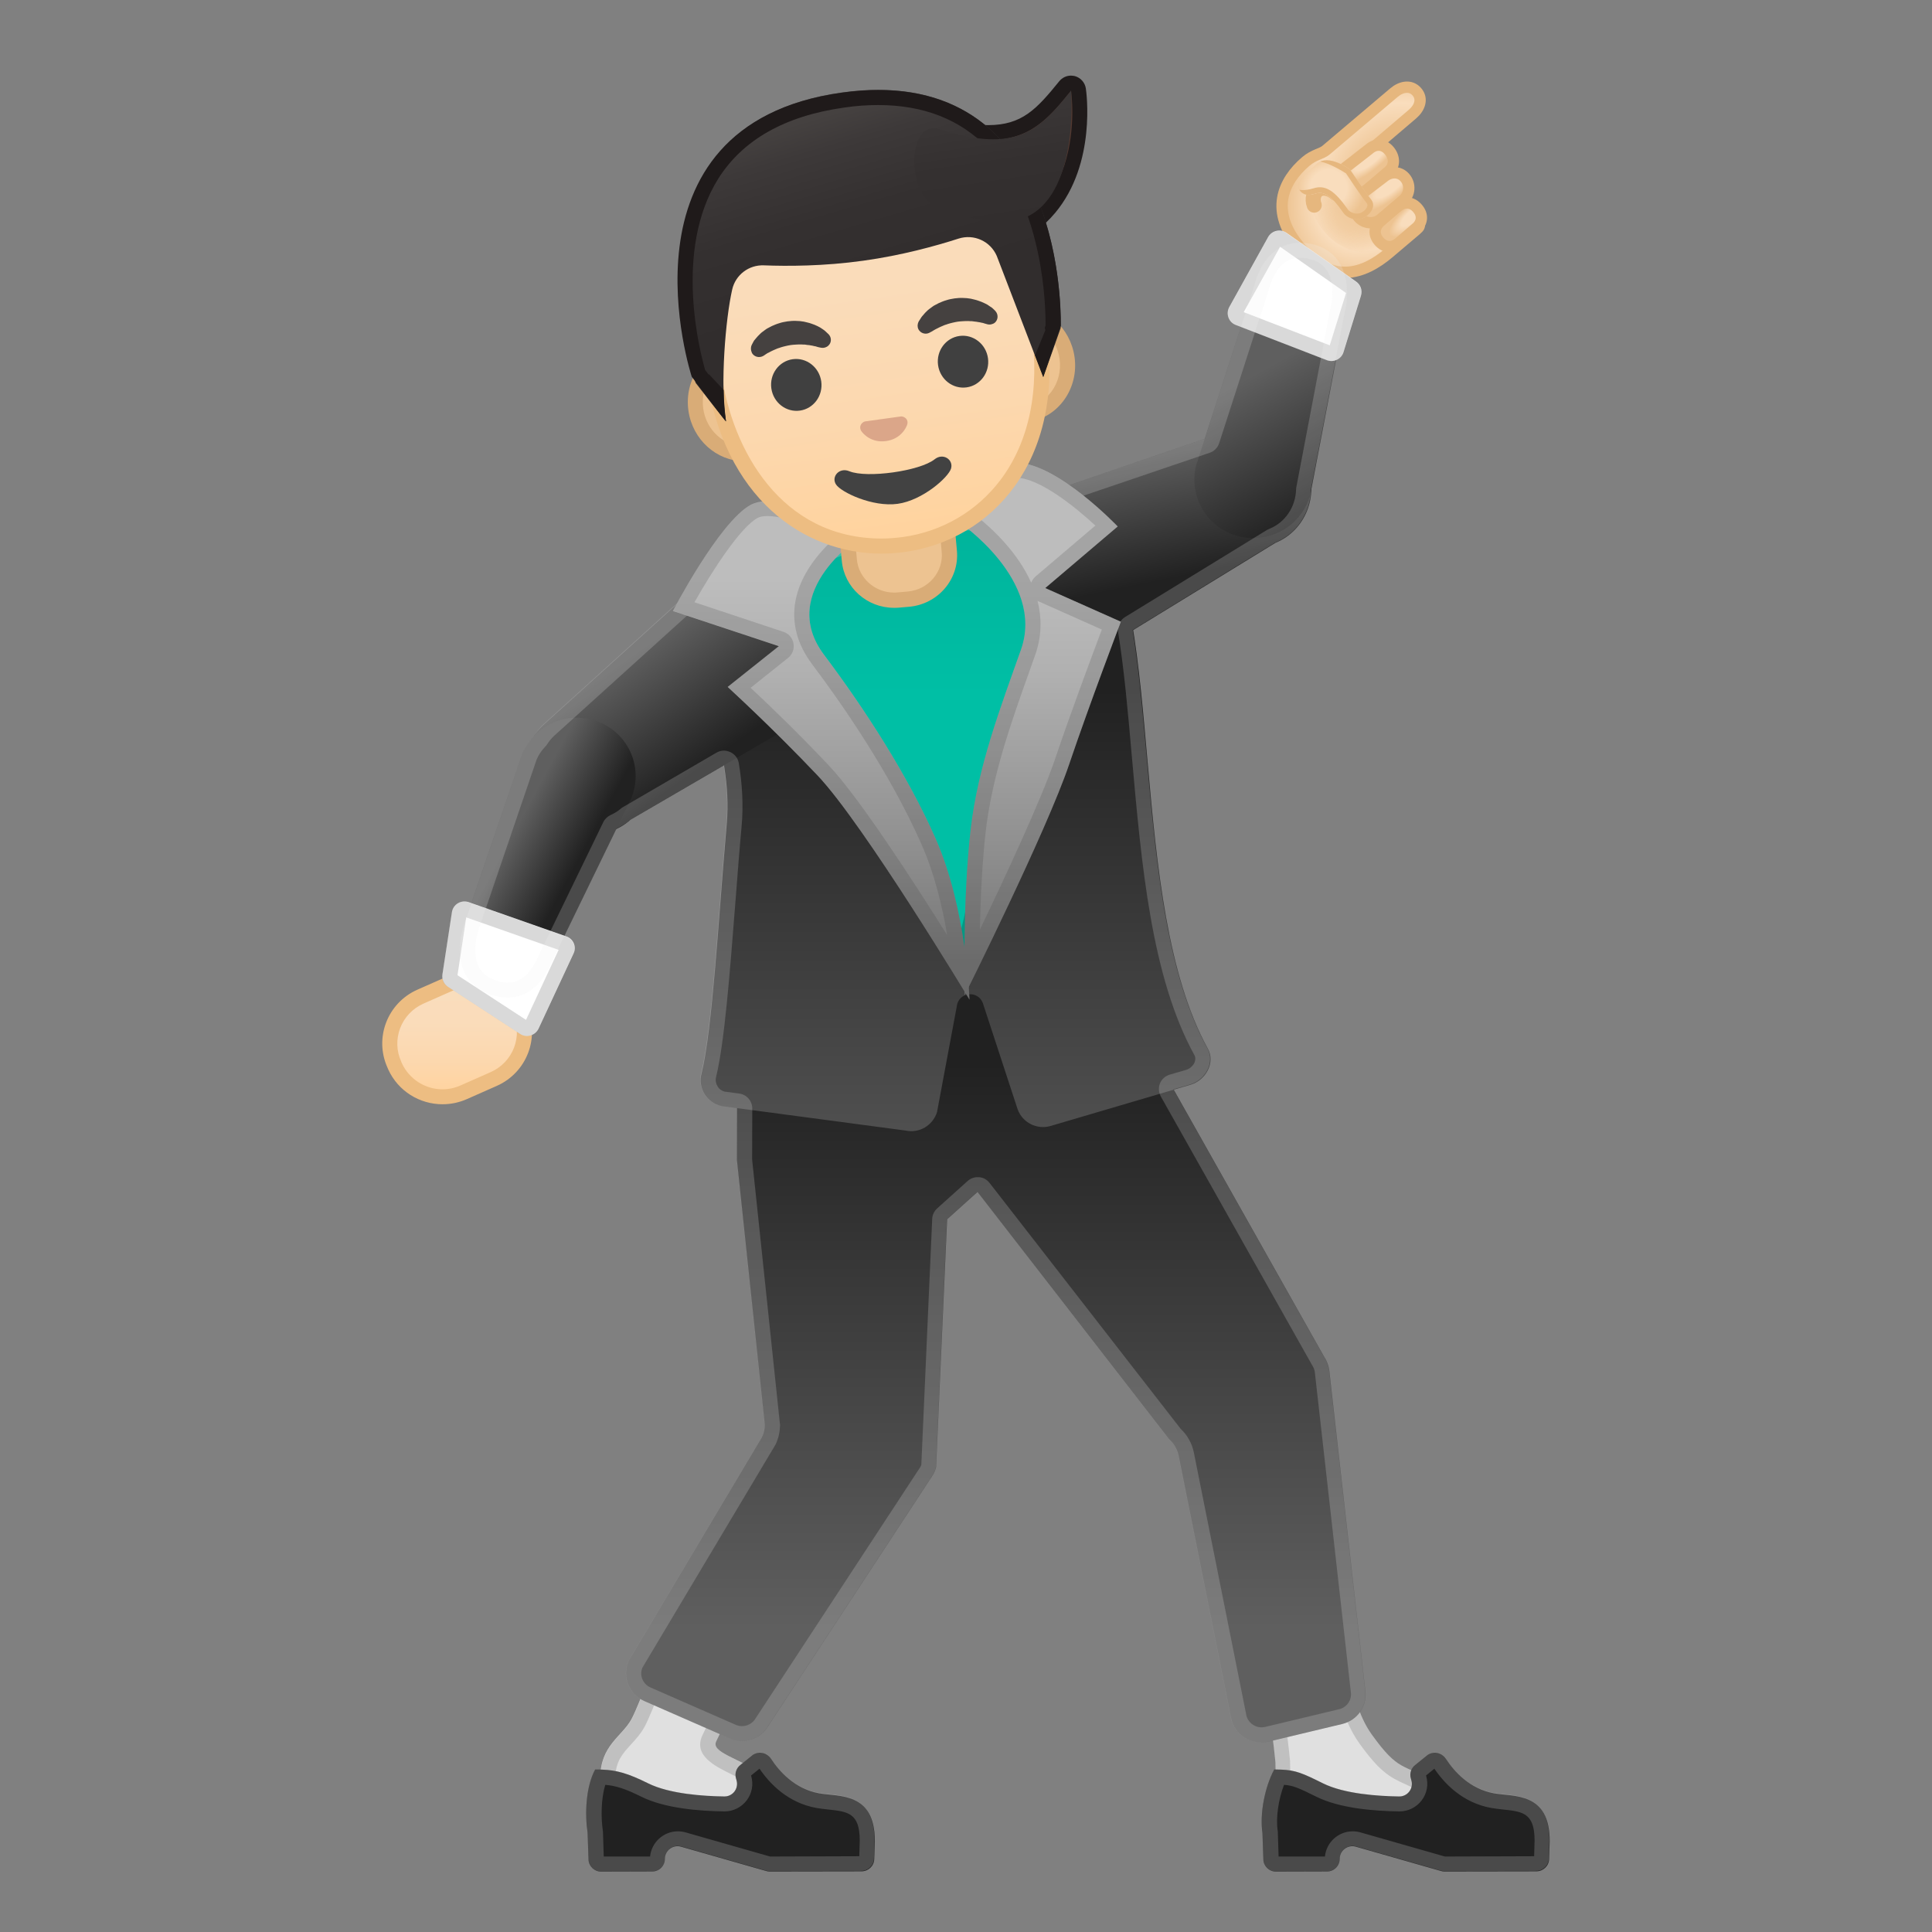 <svg enable-background="new 0 0 128 128" viewBox="0 0 128 128" xmlns="http://www.w3.org/2000/svg" xmlns:xlink="http://www.w3.org/1999/xlink"><rect x="0" y="0" width="128" height="128" fill="#808080" stroke="none"/><path d="m41.42 111.18" fill="#B42002"/><path d="m48.15 104.34" fill="#B42002"/><radialGradient id="ad" cx="64.505" cy="11.029" r="6.327" gradientUnits="userSpaceOnUse"><stop stop-color="#6D4C41" offset="0"/><stop stop-color="#543930" offset="1"/></radialGradient><path d="m61.65 16.54c-2.51 0-3.9-2.17-4.17-4.32-0.14-1.11 0.24-2.32 0.99-3.17 0.61-0.69 1.41-1.07 2.26-1.07 0.29 0 0.59 0.05 0.89 0.13 1.53 0.46 2.78 0.68 3.84 0.68 2.48 0 3.56-1.18 5.11-3.1 0.1-0.12 0.24-0.19 0.39-0.19 0.04 0 0.09 0.01 0.13 0.02 0.19 0.05 0.33 0.21 0.36 0.41 0.03 0.19 0.68 4.74-1.92 7.85-1.45 1.74-3.62 2.67-6.45 2.75h-0.02-1.41z" fill="url(#ad)"/><path d="m70.96 6.01s1.47 9.74-7.88 10.03h-1.43c-2.18 0-3.43-1.94-3.67-3.88-0.21-1.71 0.99-3.68 2.75-3.68 0.24 0 0.49 0.04 0.74 0.11 1.62 0.49 2.92 0.7 3.98 0.7 2.78 0.01 4.02-1.43 5.51-3.28m0-1c-0.3 0-0.58 0.13-0.78 0.37-1.51 1.86-2.47 2.91-4.72 2.91-1.01 0-2.22-0.22-3.7-0.66-0.34-0.1-0.69-0.15-1.03-0.15-0.99 0-1.93 0.44-2.64 1.24-0.84 0.95-1.26 2.31-1.11 3.56 0.29 2.29 1.87 4.75 4.66 4.75h1.43c3-0.09 5.3-1.08 6.84-2.93 2.74-3.28 2.06-8.04 2.03-8.24-0.06-0.39-0.34-0.71-0.73-0.82-0.07-0.01-0.16-0.03-0.25-0.03z" fill="#1F1A1A"/><path d="m50.95 117.73c-2.16-1.29-3.83-1.64-3.5-2.35 0.87-1.88 3.92-7.33 3.92-7.33l-6.88-0.98s-2.04 5.73-2.67 6.86-2.05 1.72-2.05 3.87l0.03 0.59 5.44 2.2 9.44-0.34s-1.57-1.24-3.73-2.52z" fill="#E0E0E0"/><g opacity=".2"><path d="m45.16 108.18 4.63 0.66c-0.96 1.74-2.63 4.78-3.25 6.12-0.63 1.35 0.82 2.05 1.98 2.62 0.57 0.28 1.21 0.59 1.92 1.01 0.44 0.26 0.86 0.52 1.24 0.77l-6.26 0.23-4.65-1.87c0.03-1.03 0.47-1.53 1.04-2.15 0.31-0.34 0.63-0.69 0.88-1.14 0.53-0.96 1.87-4.6 2.47-6.25m-0.66-1.1s-2.04 5.73-2.67 6.86-2.05 1.72-2.05 3.87l0.03 0.59 5.44 2.2 9.44-0.34s-1.57-1.24-3.73-2.52c-2.16-1.29-3.83-1.64-3.5-2.35 0.87-1.88 3.92-7.33 3.92-7.33l-6.88-0.98z" fill="#424242"/></g><path d="m50.98 123.99 6.1-0.01c0.45 0 0.83-0.36 0.84-0.81l0.04-1.19c0-3.28-2.38-2.93-3.7-3.17-1.62-0.3-2.65-1.47-3.19-2.3-0.28-0.42-0.86-0.52-1.25-0.2l-0.78 0.63c-0.26 0.21-0.37 0.55-0.28 0.87l0.04 0.15c0.15 0.54-0.26 1.07-0.82 1.06-1.35-0.02-3.61-0.16-5.04-0.87-1.33-0.66-2.09-0.88-3.08-0.91l-0.15-0.01h-0.28c-0.62 1.15-0.69 2.92-0.5 4.21l0.06 1.75c0.01 0.45 0.39 0.81 0.84 0.81l3.38-0.01c0.47 0 0.84-0.38 0.84-0.84 0-0.56 0.54-0.96 1.08-0.8l5.6 1.6c0.09 0.03 0.17 0.04 0.25 0.04z" fill="#212121"/><path d="m95.06 118.08c-2.16-1.29-2.37-0.65-4.18-3.17s-1.51-6.61-1.51-6.61l-5.61 3.06s0.49 2.83 0.74 5.4l0.03 1.64 5.69 2.45 8.92-0.94c-0.02 0-1.92-0.55-4.08-1.83z" fill="#E0E0E0"/><g opacity=".2"><path d="m88.37 109.98c0.1 1.55 0.47 3.82 1.69 5.52 1.36 1.89 1.99 2.23 3.07 2.72 0.38 0.17 0.81 0.37 1.41 0.72 0.22 0.13 0.45 0.26 0.66 0.38l-4.86 0.51-4.85-2.09-0.02-0.99v-0.08c-0.18-1.83-0.47-3.75-0.63-4.76l3.53-1.93m0.99-1.98zm0 0.3-5.61 3.06s0.49 2.83 0.74 5.4l0.03 1.64 5.69 2.45 8.92-0.94s-1.9-0.54-4.06-1.83-2.37-0.65-4.18-3.17c-1.83-2.51-1.53-6.61-1.53-6.61z" fill="#424242"/></g><path d="m95.69 123.99 6.1-0.01c0.45 0 0.83-0.36 0.84-0.81l0.04-1.19c0-3.28-2.38-2.93-3.7-3.17-1.62-0.3-2.65-1.47-3.19-2.3-0.28-0.42-0.86-0.52-1.25-0.2l-0.78 0.63c-0.26 0.21-0.37 0.55-0.28 0.87l0.04 0.15c0.15 0.54-0.26 1.07-0.82 1.06-1.35-0.02-3.61-0.16-5.04-0.87-1.33-0.66-1.81-0.88-2.8-0.91l-0.43-0.01c-0.62 1.15-0.97 2.92-0.78 4.21l0.06 1.75c0.01 0.45 0.39 0.81 0.84 0.81l3.38-0.01c0.47 0 0.84-0.38 0.84-0.84 0-0.56 0.54-0.96 1.08-0.8l5.6 1.6c0.1 0.03 0.17 0.04 0.25 0.04z" fill="#212121"/><linearGradient id="s" x1="65.982" x2="65.982" y1="126.27" y2="70.463" gradientUnits="userSpaceOnUse"><stop stop-color="#5F5F5F" offset=".329"/><stop stop-color="#212121" offset="1"/></linearGradient><path d="m48.85 65.81-0.03 11.04 1.85 17.55c0 0.28-0.07 0.57-0.19 0.82l-8.82 14.79c-0.47 1.02-0.01 2.23 1.03 2.69l5.64 2.47c0.94 0.41 2.05 0.06 2.57-0.82l10.9-16.62c0.1-0.17 0.18-0.35 0.22-0.55l0.73-16.4 2.01-1.81 12.69 16.37c0.33 0.29 0.55 0.68 0.64 1.11l3.47 17.37c0.22 1.12 1.35 1.84 2.47 1.57l4.89-1.17c1-0.24 1.66-1.17 1.54-2.18l-2.39-21.23c-0.04-0.32-0.15-0.63-0.33-0.9l-14.2-25.21c-0.38-0.56-1.01-0.89-1.69-0.89h-20.96c-1.12 0-2.03 0.89-2.04 2z" fill="url(#s)"/><g opacity=".2"><path d="m50.32 117.18c0.7 1.03 1.9 2.26 3.76 2.6 0.23 0.04 0.48 0.07 0.75 0.1 1.33 0.14 2.13 0.22 2.13 2.06l-0.03 1.04-5.91 0.02-5.6-1.6c-0.17-0.05-0.34-0.07-0.51-0.07-0.96 0-1.75 0.74-1.84 1.67h-3.07l-0.05-1.59c0-0.04 0-0.08-0.01-0.12-0.13-0.89-0.12-2.11 0.16-3.04 0.72 0.06 1.35 0.27 2.4 0.79 1.55 0.77 3.83 0.95 5.5 0.97 0.58 0 1.12-0.27 1.47-0.73s0.46-1.05 0.3-1.61l-0.01-0.04 0.56-0.45m0.03-1.07c-0.19 0-0.37 0.06-0.53 0.19l-0.78 0.63c-0.26 0.21-0.37 0.55-0.28 0.87l0.04 0.15c0.15 0.53-0.25 1.06-0.81 1.06h-0.01c-1.35-0.02-3.61-0.16-5.04-0.87-1.33-0.66-2.09-0.88-3.08-0.91l-0.15-0.01h-0.28c-0.62 1.15-0.69 2.92-0.5 4.21l0.06 1.75c0.01 0.45 0.39 0.81 0.84 0.81l3.38-0.01c0.47 0 0.84-0.38 0.84-0.84 0-0.48 0.39-0.84 0.84-0.84 0.08 0 0.16 0.01 0.24 0.03l5.6 1.6c0.08 0.02 0.16 0.03 0.23 0.03l6.1-0.01c0.45 0 0.83-0.36 0.84-0.81l0.04-1.19c0-3.28-2.38-2.93-3.7-3.17-1.62-0.3-2.65-1.47-3.19-2.3-0.14-0.23-0.42-0.37-0.7-0.37z" fill="#eee"/></g><g opacity=".2"><path d="m95.03 117.18c0.7 1.03 1.9 2.26 3.76 2.6 0.23 0.04 0.48 0.07 0.75 0.1 1.33 0.14 2.13 0.22 2.13 2.06l-0.03 1.04-5.91 0.02-5.6-1.6c-0.17-0.05-0.34-0.07-0.51-0.07-0.96 0-1.75 0.74-1.84 1.67h-3.07l-0.05-1.59c0-0.04 0-0.08-0.01-0.12-0.13-0.85 0.05-2.08 0.42-3.04 0.59 0.04 0.96 0.2 2.15 0.79 1.55 0.77 3.83 0.95 5.5 0.97 0.58 0 1.12-0.27 1.47-0.73s0.46-1.05 0.3-1.61l-0.01-0.04 0.55-0.45m0.03-1.07c-0.19 0-0.37 0.06-0.53 0.19l-0.78 0.63c-0.26 0.21-0.37 0.55-0.28 0.87l0.04 0.15c0.15 0.53-0.25 1.06-0.81 1.06h-0.01c-1.35-0.02-3.61-0.16-5.04-0.87-1.33-0.66-1.81-0.88-2.8-0.91l-0.43-0.01c-0.62 1.15-0.97 2.92-0.78 4.21l0.06 1.75c0.01 0.45 0.39 0.81 0.84 0.81l3.38-0.01c0.47 0 0.84-0.38 0.84-0.84 0-0.48 0.39-0.84 0.84-0.84 0.08 0 0.16 0.01 0.24 0.03l5.6 1.6c0.08 0.02 0.16 0.03 0.23 0.03l6.1-0.01c0.45 0 0.83-0.36 0.84-0.81l0.04-1.19c0-3.28-2.38-2.93-3.7-3.17-1.62-0.3-2.65-1.47-3.19-2.3-0.14-0.23-0.42-0.37-0.7-0.37z" fill="#eee"/></g><linearGradient id="h" x1="63.034" x2="63.034" y1="42.164" y2="89.945" gradientUnits="userSpaceOnUse"><stop stop-color="#212121" offset=".073"/><stop stop-color="#5F5F5F" offset=".893"/></linearGradient><path d="m47.81 73.28 12.17 1.62c0.91 0.21 1.82-0.33 2.1-1.22l1.34-7.17c0.25-0.83 1.41-0.86 1.7-0.04l2.3 7.02c0.32 0.89 1.28 1.37 2.18 1.11l9.27-2.73c1.02-0.3 1.67-1.47 1.15-2.4-5.35-9.74-2.79-28.75-7.35-34.96 0 0-9.37-0.82-13.75 0.31-4.33 1.11-7.29 2.68-7.29 2.68-2.01 0-5.84 4.64-5.73 6.89 0 0 2.7 5.09 2.25 10.19-0.55 6.28-0.94 13.59-1.67 16.54-0.26 0.96 0.35 1.94 1.33 2.16z" fill="url(#h)"/><linearGradient id="f" x1="6.572" x2="13.505" y1="4.127" y2="13.716" gradientTransform="matrix(1.044 .048 .048 1.053 32.244 35.366)" gradientUnits="userSpaceOnUse"><stop stop-color="#5F5F5F" offset=".329"/><stop stop-color="#212121" offset="1"/></linearGradient><path d="m52.15 39.17c-1.59-1.73-4.18-1.97-5.77-0.53l-10.38 9.39c-1.59 1.44-1.59 4.01 0 5.75 1.59 1.73 4.18 1.97 5.77 0.53l11.08-6.45c1.59-1.44 0.89-6.95-0.7-8.69z" fill="url(#f)"/><linearGradient id="e" x1="69.056" x2="71.606" y1="12.6" y2="24.602" gradientTransform="matrix(1.006 .014 .014 1.034 4.868 11.955)" gradientUnits="userSpaceOnUse"><stop stop-color="#5F5F5F" offset=".329"/><stop stop-color="#212121" offset="1"/></linearGradient><path d="m86.57 30.78c0.85 2.06-0.09 4.38-2.08 5.19l-12.98 7.96c-2 0.81-4.34-2.91-5.18-4.97-0.85-2.06 0.08-5.18 2.07-5.99l13.02-4.45c2-0.81 4.3 0.21 5.15 2.26z" fill="url(#e)"/><linearGradient id="d" x1="81.217" x2="88.569" y1="20.141" y2="33.457" gradientUnits="userSpaceOnUse"><stop stop-color="#5F5F5F" offset=".329"/><stop stop-color="#212121" offset="1"/></linearGradient><path d="m87.04 16.2c2.09 0.53 2.57 2.63 2.04 4.71l-2.26 11.82c-0.53 2.07-2.66 3.32-4.75 2.8-2.09-0.53-3.35-2.63-2.82-4.71l3.82-11.82c0.53-2.07 1.88-3.33 3.97-2.8z" fill="url(#d)"/><radialGradient id="a" cx="-1107.6" cy="-539.63" r="5.68" gradientTransform="matrix(-.811 -.58 -.805 1.109 -1241.1 -32.246)" gradientUnits="userSpaceOnUse"><stop stop-color="#EDC391" offset=".242"/><stop stop-color="#F9DDBD" offset=".688"/><stop stop-color="#EDC391" offset=".992"/></radialGradient><path d="m92.35 6.14c0.48-0.41 1.11-0.53 1.52-0.06s0.19 1.07-0.29 1.48l-3.58 3.05c-0.33 0.28-0.23 0.92 0.05 1.25l2.03 2.35c0.69 0.79 2.56 0.32 1.76 1l-1.78 1.51c-1.79 1.53-3.84 2.09-5.91-0.3s-1.17-4.42 0.36-5.72c0.55-0.47 1.05-0.5 1.34-0.75s4.5-3.81 4.5-3.81z" fill="url(#a)" stroke="#E6B77E" stroke-linecap="round" stroke-linejoin="round" stroke-miterlimit="10" stroke-width=".75"/><radialGradient id="an" cx="-1107.8" cy="-536" r="2.816" gradientTransform="matrix(-.652 -.752 -.758 .646 -1039.1 -472.57)" gradientUnits="userSpaceOnUse"><stop stop-color="#EDC391" offset=".34"/><stop stop-color="#EDC391" stop-opacity="0" offset="1"/></radialGradient><path d="m87.52 11.46c-1 0.85-0.88 2.62 0.26 3.94s2.89 1.7 3.89 0.85 0.88-2.62-0.26-3.94-2.89-1.7-3.89-0.85z" fill="url(#an)" opacity=".4"/><radialGradient id="am" cx="-1393.9" cy="-538.65" r="2.45" gradientTransform="matrix(-.8 .676 .217 .254 -907.44 1089.5)" gradientUnits="userSpaceOnUse"><stop stop-color="#F9DDBD" offset=".5"/><stop stop-color="#EDC391" offset="1"/></radialGradient><path d="m88.76 12.76v0c0.37 0.43 1.02 0.48 1.46 0.11l1.78-1.52c0.43-0.37 0.4-0.95 0.03-1.38v0c-0.37-0.43-0.88-0.47-1.31-0.1l-1.85 1.44c-0.44 0.38-0.48 1.02-0.11 1.45z" fill="url(#am)" stroke="#E6B77E" stroke-linecap="round" stroke-linejoin="round" stroke-miterlimit="10" stroke-width=".75"/><radialGradient id="aj" cx="-1360.1" cy="-537.92" r="1.984" gradientTransform="matrix(-.795 .68 .243 .279 -856.89 1089.2)" gradientUnits="userSpaceOnUse"><stop stop-color="#F9DDBD" offset=".5"/><stop stop-color="#EDC391" offset="1"/></radialGradient><path d="m91.36 15.98v0c0.38 0.44 0.89 0.47 1.33 0.1l1.12-0.96c0.44-0.37 0.48-0.89 0.1-1.32v0c-0.38-0.44-0.89-0.47-1.33-0.1l-1.12 0.96c-0.43 0.38-0.47 0.89-0.1 1.32z" fill="url(#aj)" stroke="#E6B77E" stroke-linecap="round" stroke-linejoin="round" stroke-miterlimit="10" stroke-width=".75"/><radialGradient id="ah" cx="-1384.2" cy="-538.07" r="2.483" gradientTransform="matrix(-.802 .672 .229 .271 -894.75 1088.2)" gradientUnits="userSpaceOnUse"><stop stop-color="#F9DDBD" offset=".5"/><stop stop-color="#EDC391" offset="1"/></radialGradient><path d="m90.01 14.39v0c0.38 0.44 1.05 0.49 1.49 0.11l1.47-1.25c0.44-0.38 0.49-1.04 0.11-1.48v0c-0.38-0.44-0.98-0.41-1.42-0.03l-1.54 1.17c-0.44 0.38-0.5 1.04-0.11 1.48z" fill="url(#ah)" stroke="#E6B77E" stroke-linecap="round" stroke-linejoin="round" stroke-miterlimit="10" stroke-width=".75"/><path d="m88.51 12.81c-0.34-0.32-0.83-0.44-1.15-0.26-0.32 0.17-0.45 0.62-0.29 1.04" fill="none" stroke="#E6B77E" stroke-linecap="round" stroke-linejoin="round" stroke-miterlimit="10"/><defs><path id="ag" d="m90.8 13.17c0.45 0.52-0.08 1.12-0.53 1.29s-1.01 0-1.27-0.36c-0.91-1.29-1.36-1.42-1.85-1.27-0.68 0.21-0.92-0.03-1.11-0.31-0.28-0.42 0.48-1.03 1.18-1.66 0.8-0.71 2.22 0.37 2.22 0.37s1.14 1.69 1.36 1.94z"/></defs><clipPath id="ae"><use xlink:href="#ag"/></clipPath><radialGradient id="ac" cx="-1106.3" cy="-535.38" r="2.399" gradientTransform="matrix(-.652 -.758 -.758 .652 -1039.1 -477.07)" gradientUnits="userSpaceOnUse"><stop stop-color="#F9DDBD" offset=".5"/><stop stop-color="#EDC391" offset="1"/></radialGradient><path d="m90.8 13.17c0.45 0.52-0.08 1.12-0.53 1.29s-1.01 0-1.27-0.36c-0.91-1.29-1.36-1.42-1.85-1.27-0.68 0.21-1.29 0.18-1.52-0.08-0.79-0.87 0.14-1.76 0.92-2.31 0.87-0.62 2.9 0.78 2.9 0.78s1.13 1.7 1.35 1.95z" clip-path="url(#ae)" fill="url(#ac)" stroke="#E6B77E" stroke-linecap="round" stroke-linejoin="round" stroke-miterlimit="10" stroke-width=".75"/><path d="m85.24 15.43 4.61 3.23c0.3 0.21 0.42 0.58 0.32 0.92l-1.16 3.75c-0.14 0.46-0.65 0.71-1.11 0.53l-6.03-2.33c-0.47-0.18-0.67-0.74-0.43-1.18l2.58-4.65c0.25-0.43 0.81-0.56 1.22-0.27z" fill="#fff"/><g opacity=".2"><path d="m84.81 16.35 4.37 3.06-1.08 3.47-5.7-2.2 2.41-4.33m-0.05-1.07c-0.29 0-0.58 0.15-0.74 0.43l-2.58 4.65c-0.24 0.44-0.04 0.99 0.43 1.18l6.03 2.33c0.1 0.04 0.2 0.06 0.3 0.06 0.36 0 0.69-0.23 0.8-0.59l1.16-3.75c0.11-0.34-0.02-0.72-0.32-0.92l-4.61-3.23c-0.13-0.11-0.3-0.16-0.47-0.16z" fill="#424242"/></g><linearGradient id="ab" x1="31.752" x2="37.876" y1="54.53" y2="57.84" gradientUnits="userSpaceOnUse"><stop stop-color="#5F5F5F" offset=".329"/><stop stop-color="#212121" offset="1"/></linearGradient><path d="m39.69 47.84c-1.99-0.81-4.27 0.14-5.09 2.11l-3.68 10.79c-0.82 1.98-0.64 4.24 1.35 5.05s3.49-0.14 4.31-2.11l5.24-10.79c0.82-1.98-0.13-4.24-2.13-5.05z" fill="url(#ab)"/><linearGradient id="aa" x1="59.702" x2="59.702" y1="27.44" y2="46.19" gradientUnits="userSpaceOnUse"><stop stop-color="#00AB94" offset="0"/><stop stop-color="#00B29A" offset=".295"/><stop stop-color="#00BFA5" offset="1"/></linearGradient><path d="m63.83 63.13c-2.03-2.99-8.21-12.32-9.34-16.62-1.48-5.6-3.03-8.06-3.79-9.01l7.36-4.23 10.13 0.86c0.32 1.21 1.31 6.04-0.76 14.02-1.31 5.01-2.97 12.23-3.6 14.98z" fill="url(#aa)"/><path d="m58.17 33.78 9.63 0.82c0.36 1.56 1.05 6.11-0.85 13.43-1.15 4.43-2.59 10.6-3.34 13.87-2.44-3.65-7.61-11.66-8.63-15.52-1.3-4.93-2.66-7.48-3.53-8.73l6.72-3.87m-0.23-1.02-8.04 4.62s2.09 1.66 4.1 9.26c1.4 5.29 10.06 17.72 10.06 17.72s2.2-9.76 3.85-16.08c2.48-9.54 0.66-14.62 0.66-14.62l-10.63-0.9z" fill="#009984"/><linearGradient id="z" x1="30.285" x2="30.285" y1="72.672" y2="64.852" gradientUnits="userSpaceOnUse"><stop stop-color="#FFD29C" offset="0"/><stop stop-color="#FFD39E" offset=".024"/><stop stop-color="#FCD8AF" offset=".316"/><stop stop-color="#FADCBA" offset=".629"/><stop stop-color="#F9DDBD" offset="1"/></linearGradient><path d="m29.32 72.67c-1.35 0-2.59-0.79-3.14-2.01l-0.05-0.12c-0.37-0.83-0.4-1.75-0.08-2.59 0.33-0.85 0.97-1.53 1.81-1.9l1.99-0.88c0.45-0.2 0.92-0.3 1.41-0.3 1.35 0 2.59 0.79 3.14 2.01l0.05 0.12c0.37 0.83 0.4 1.75 0.08 2.6-0.33 0.85-0.97 1.53-1.81 1.9l-1.99 0.88c-0.45 0.19-0.92 0.29-1.41 0.29z" fill="url(#z)"/><path d="m31.25 65.35c1.16 0 2.21 0.68 2.69 1.72l0.05 0.12c0.32 0.7 0.34 1.49 0.07 2.21-0.28 0.73-0.83 1.31-1.55 1.63l-1.99 0.88c-0.38 0.17-0.79 0.26-1.2 0.26-1.16 0-2.21-0.68-2.69-1.72l-0.05-0.12c-0.32-0.7-0.34-1.49-0.07-2.21 0.28-0.73 0.83-1.31 1.55-1.63l1.99-0.88c0.38-0.17 0.78-0.26 1.2-0.26m0-1c-0.54 0-1.09 0.11-1.61 0.34l-1.99 0.88c-1.98 0.88-2.87 3.19-1.98 5.16l0.05 0.12c0.66 1.45 2.09 2.31 3.6 2.31 0.54 0 1.09-0.11 1.61-0.34l1.99-0.88c1.98-0.88 2.87-3.19 1.98-5.16l-0.05-0.12c-0.66-1.45-2.1-2.31-3.6-2.31z" fill="#EDBD82"/><path d="m34.46 68.5-4.78-3.12c-0.27-0.18-0.42-0.5-0.37-0.82l0.63-4.13c0.08-0.52 0.61-0.83 1.11-0.66l6.47 2.27c0.47 0.16 0.69 0.69 0.48 1.13l-2.32 4.98c-0.22 0.46-0.8 0.63-1.22 0.35z" fill="#fff"/><g opacity=".2"><path d="m30.89 60.78 6.12 2.15-2.16 4.64-4.54-2.96 0.58-3.83m-0.13-1.06c-0.4 0-0.77 0.29-0.83 0.71l-0.63 4.13c-0.05 0.32 0.09 0.64 0.37 0.82l4.78 3.12c0.14 0.09 0.3 0.14 0.46 0.14 0.31 0 0.62-0.18 0.76-0.48l2.32-4.98c0.21-0.44-0.02-0.97-0.48-1.13l-6.47-2.27c-0.09-0.04-0.18-0.06-0.28-0.06z" fill="#424242"/></g><g opacity=".2"><path d="m86.12 17.08c0.21 0 0.43 0.03 0.67 0.09 0.53 0.13 0.9 0.4 1.15 0.81 0.38 0.64 0.44 1.61 0.16 2.67-0.01 0.02-0.01 0.04-0.01 0.06l-2.2 11.54c-0.01 0.05-0.02 0.11-0.02 0.16-0.03 1.17-0.72 2.2-1.76 2.62-0.05 0.02-0.1 0.05-0.15 0.07l-9.42 5.78c-0.35 0.21-0.53 0.61-0.46 1.01 0.4 2.48 0.65 5.29 0.91 8.26 0.64 7.17 1.29 14.58 4.15 19.77 0.07 0.13 0.07 0.28 0.01 0.45-0.1 0.24-0.32 0.44-0.56 0.51l-1.1 0.32c-0.29 0.09-0.53 0.3-0.64 0.58s-0.09 0.6 0.06 0.87l9.99 17.74c0.01 0.02 0.03 0.05 0.04 0.07 0.09 0.14 0.15 0.29 0.17 0.45l2.39 21.23c0.06 0.51-0.28 0.98-0.78 1.1l-4.89 1.17c-0.08 0.02-0.16 0.03-0.25 0.03-0.49 0-0.92-0.35-1.01-0.82l-3.47-17.37c-0.12-0.61-0.43-1.17-0.88-1.59l-12.66-16.29c-0.17-0.22-0.42-0.36-0.7-0.38h-0.09c-0.25 0-0.48 0.09-0.67 0.26l-2.01 1.81c-0.2 0.18-0.32 0.43-0.33 0.7l-0.72 16.28c-0.02 0.07-0.05 0.12-0.07 0.16l-10.92 16.66c-0.18 0.31-0.53 0.5-0.89 0.5-0.14 0-0.29-0.03-0.42-0.09l-5.64-2.47c-0.26-0.11-0.45-0.32-0.55-0.57-0.09-0.24-0.09-0.5 0.01-0.74l8.79-14.73c0.02-0.03 0.03-0.06 0.05-0.09 0.18-0.39 0.27-0.81 0.28-1.24 0-0.04 0-0.08-0.01-0.11l-1.84-17.5 0.01-3.38c0-0.5-0.37-0.93-0.87-0.99l-0.97-0.13c-0.19-0.05-0.36-0.17-0.46-0.35-0.11-0.18-0.15-0.4-0.1-0.61 0.56-2.27 0.91-6.84 1.29-11.68 0.13-1.68 0.26-3.38 0.41-5.01 0.11-1.27 0.05-2.65-0.19-4.1-0.05-0.32-0.26-0.6-0.56-0.74-0.14-0.06-0.28-0.1-0.43-0.1-0.17 0-0.35 0.05-0.5 0.14l-6.18 3.6c-0.06 0.03-0.12 0.08-0.17 0.12-0.17 0.15-0.38 0.28-0.66 0.41-0.21 0.1-0.38 0.26-0.48 0.47l-4.27 8.8c-0.01 0.02-0.02 0.04-0.02 0.05-0.34 0.81-0.96 1.79-2.02 1.79-0.3 0-0.63-0.07-0.99-0.22-0.49-0.2-0.82-0.51-1.01-0.96-0.3-0.71-0.22-1.75 0.2-2.78 0.01-0.02 0.02-0.04 0.02-0.06l3.67-10.76c0.13-0.31 0.33-0.61 0.58-0.87 0.05-0.05 0.09-0.1 0.12-0.15 0.14-0.22 0.28-0.38 0.42-0.52l10.38-9.39c0.49-0.44 1.11-0.67 1.81-0.67 0.36 0 0.73 0.06 1.09 0.19 0.11 0.04 0.22 0.06 0.33 0.06 0.18 0 0.36-0.05 0.52-0.15 0.5-0.31 0.75-0.33 0.81-0.33 0.16 0 0.32-0.04 0.47-0.12 0.03-0.02 2.92-1.53 7.07-2.6 1.45-0.37 3.67-0.67 6.6-0.67 0.4 0 0.79-0.1 1.17-0.1h0.02c0.33 0 0.63-0.05 0.82-0.32 0.3-0.43 0.63-0.68 0.99-0.82l11.39-3.87c0.3-0.1 0.53-0.33 0.63-0.63l3.25-10.06c0.01-0.02 0.01-0.04 0.02-0.06 0.25-0.99 0.82-2.17 2.08-2.17m0-1c-1.57 0-2.6 1.16-3.05 2.92l-3.25 10.07-11.42 3.9c-0.59 0.24-1.07 0.69-1.45 1.24-0.39-0.01-0.79-0.01-1.19-0.01-2.46 0-5.07-0.1-6.85 0.35-4.33 1.12-7.29 2.45-7.29 2.45-0.39 0-0.85 0.42-1.34 0.72-0.46-0.16-0.94-0.12-1.42-0.12-0.91 0-1.79 0.36-2.48 0.99l-10.39 9.41c-0.24 0.21-0.43 0.47-0.59 0.73-0.33 0.34-0.61 0.75-0.8 1.22l-3.68 10.8c-0.82 1.98-0.64 4.24 1.35 5.05 0.48 0.2 0.94 0.29 1.36 0.29 1.32 0 2.33-0.91 2.95-2.4l4.27-8.8c0.32-0.15 0.63-0.33 0.91-0.58l6.18-3.6c0.2 1.23 0.3 2.54 0.18 3.85-0.55 6.28-0.94 13.59-1.67 16.54-0.24 0.98 0.37 1.96 1.34 2.18l1.03 0.14-0.01 3.43 1.85 17.55c0 0.28-0.07 0.57-0.19 0.82l-8.82 14.79c-0.47 1.02-0.01 2.23 1.03 2.69l5.64 2.47c0.27 0.12 0.55 0.17 0.82 0.17 0.7 0 1.38-0.36 1.75-0.99l10.9-16.62c0.1-0.17 0.18-0.35 0.22-0.55l0.73-16.4 2.01-1.81 12.69 16.37c0.33 0.29 0.55 0.68 0.64 1.11l3.47 17.37c0.19 0.96 1.05 1.63 1.99 1.63 0.16 0 0.32-0.02 0.48-0.06l4.89-1.17c1-0.24 1.66-1.17 1.54-2.18l-2.39-21.23c-0.04-0.32-0.15-0.63-0.33-0.9l-9.99-17.74 1.1-0.32c1.02-0.3 1.67-1.47 1.15-2.4-3.93-7.15-3.6-19.29-4.95-27.71l9.42-5.78c1.47-0.59 2.35-2 2.39-3.52l2.2-11.54c0.53-2.07 0.05-4.18-2.04-4.71-0.3-0.07-0.6-0.11-0.89-0.11z" fill="#eee"/></g><linearGradient id="y" x1="54.403" x2="54.403" y1="31.444" y2="63.976" gradientUnits="userSpaceOnUse"><stop stop-color="#BDBDBD" offset=".211"/><stop stop-color="#B0B0B0" offset=".408"/><stop stop-color="#8E8E8E" offset=".772"/><stop stop-color="#757575" offset="1"/></linearGradient><path d="m57.08 35.52s-5.68 3.62-2.48 7.87c2.68 3.56 5.56 8.02 7.38 12.15 2.08 4.71 2.25 10.69 2.25 10.69s-7.01-11.63-10.06-14.85c-3.1-3.27-5.96-5.86-5.96-5.87l3.39-2.7-7.02-2.33c0-0.01 3.06-5.88 5.14-7.03 2.08-1.16 7.36 2.07 7.36 2.07z" fill="url(#y)"/><linearGradient id="x" x1="68.9" x2="68.9" y1="31.444" y2="63.976" gradientUnits="userSpaceOnUse"><stop stop-color="#BDBDBD" offset=".211"/><stop stop-color="#B0B0B0" offset=".408"/><stop stop-color="#8E8E8E" offset=".772"/><stop stop-color="#757575" offset="1"/></linearGradient><path d="m63.54 34.59s5.73 3.87 4.1 8.46c-1.36 3.84-2.85 7.73-3.33 11.89-0.55 4.75-0.4 11-0.4 11s5.44-10.89 6.93-15.32c1.3-3.85 3.41-9.41 3.42-9.43l-5.01-2.23 4.8-4.08c-0.01-0.01-3.93-4.13-6.65-4.23-2.15-0.08-3.86 3.94-3.86 3.94z" fill="url(#x)"/><g opacity=".2"><g fill="#424242"><path d="m50.85 34.19c1.24 0 3.1 0.8 4.43 1.48-0.99 0.9-2.25 2.35-2.58 4.15-0.26 1.45 0.11 2.86 1.1 4.18 1.8 2.39 5.13 7.11 7.26 11.96 0.86 1.94 1.38 4.13 1.69 5.99-2.34-3.73-5.87-9.16-7.86-11.26-2.09-2.21-4.07-4.11-5.16-5.12l2.48-1.98c0.29-0.23 0.43-0.6 0.36-0.96-0.06-0.36-0.32-0.66-0.67-0.77l-5.89-1.96c1.22-2.16 3.05-4.96 4.17-5.58 0.17-0.09 0.39-0.13 0.67-0.13m0-1c-0.43 0-0.82 0.07-1.13 0.25-2.08 1.15-5.14 7.02-5.14 7.03l7.02 2.33-3.39 2.7s2.87 2.6 5.96 5.87c3.05 3.22 10.06 14.87 10.06 14.87s-0.17-5.98-2.25-10.69c-1.82-4.13-4.7-8.59-7.38-12.15-3.2-4.26 2.48-7.87 2.48-7.87s-3.81-2.34-6.23-2.34z"/><path d="m67.34 31.65h0.02c1.54 0.05 3.87 1.93 5.21 3.17l-3.96 3.37c-0.13 0.11-0.23 0.26-0.29 0.41-0.9-2.01-2.57-3.56-3.52-4.32 0.65-1.24 1.7-2.63 2.54-2.63m1.4 8.16c0.03 0.02 0.07 0.04 0.11 0.05 0 0 2.72 1.21 4.15 1.85-0.66 1.75-2.12 5.66-3.1 8.58-0.9 2.65-3.27 7.74-4.98 11.3 0.04-2.02 0.15-4.44 0.39-6.54 0.43-3.66 1.68-7.19 2.9-10.6l0.38-1.07c0.44-1.26 0.43-2.47 0.15-3.57m-1.4-9.16c-2.12 0-3.8 3.94-3.8 3.94s5.73 3.87 4.1 8.46c-1.36 3.84-2.85 7.73-3.33 11.89-0.55 4.75-0.4 11-0.4 11s5.44-10.89 6.93-15.32c1.3-3.85 3.41-9.41 3.42-9.43l-5.01-2.23 4.8-4.08c-0.01-0.01-3.93-4.13-6.65-4.23h-0.06z"/></g></g><path d="m59.22 39.76c-1.53 0-2.83-1.17-2.96-2.66l-0.32-3.66 6.63-0.58 0.32 3.66c0.07 0.76-0.17 1.51-0.67 2.11-0.51 0.61-1.24 0.99-2.04 1.06l-0.69 0.06c-0.1 0.01-0.19 0.01-0.27 0.01z" fill="#EDC391"/><path d="m62.11 33.41 0.28 3.16c0.06 0.63-0.14 1.25-0.55 1.74-0.43 0.51-1.03 0.82-1.7 0.88l-0.69 0.06c-0.08 0.01-0.15 0.01-0.22 0.01-1.27 0-2.35-0.97-2.46-2.2l-0.28-3.16 2.82-0.24 2.8-0.25m0.91-1.08-7.62 0.66 0.37 4.16c0.16 1.78 1.67 3.12 3.46 3.12 0.1 0 0.21 0 0.31-0.01l0.69-0.06c1.91-0.17 3.33-1.82 3.17-3.7l-0.38-4.17z" fill="#D9AC77"/><defs><polygon id="w" points="75.32 34.43 44.64 38.71 40.32 8.28 71.01 4"/></defs><clipPath id="v"><use xlink:href="#w"/></clipPath><g clip-path="url(#v)"><path d="m49.28 30.04c-1.57 0-2.94-1.25-3.17-2.91-0.13-0.91 0.11-1.83 0.64-2.55 0.5-0.66 1.21-1.08 1.99-1.19l18.37-2.56c0.14-0.02 0.27-0.03 0.41-0.03 1.57 0 2.94 1.25 3.17 2.91 0.13 0.91-0.11 1.83-0.64 2.55-0.5 0.66-1.21 1.08-1.99 1.19l-18.37 2.56c-0.14 0.02-0.27 0.03-0.41 0.03z" fill="#EDC391"/><path d="m67.52 21.3c1.33 0 2.48 1.06 2.68 2.48 0.11 0.78-0.09 1.57-0.55 2.18-0.42 0.55-1.01 0.91-1.66 1l-2.48 0.35-13.42 1.87-2.48 0.35c-0.11 0.02-0.23 0.02-0.34 0.02-1.33 0-2.48-1.06-2.68-2.48-0.11-0.78 0.09-1.57 0.55-2.18 0.42-0.55 1.01-0.91 1.66-1l2.48-0.35 13.42-1.87 2.48-0.35c0.12-0.01 0.23-0.02 0.34-0.02m0-1c-0.16 0-0.32 0.01-0.47 0.03l-2.48 0.35-13.42 1.87-2.48 0.35c-1.98 0.28-3.36 2.21-3.06 4.31 0.27 1.92 1.87 3.34 3.67 3.34 0.16 0 0.32-0.01 0.47-0.03l2.48-0.35 13.42-1.87 2.48-0.35c1.98-0.28 3.36-2.21 3.06-4.31-0.28-1.93-1.87-3.34-3.67-3.34z" fill="#D9AC77"/><linearGradient id="u" x1="32.759" x2="32.759" y1="99.699" y2="127.5" gradientTransform="matrix(.99 -.139 .139 .99 9.674 -85.614)" gradientUnits="userSpaceOnUse"><stop stop-color="#F9DDBD" offset="0"/><stop stop-color="#FADCBA" offset=".37"/><stop stop-color="#FCD8AF" offset=".684"/><stop stop-color="#FFD39E" offset=".976"/><stop stop-color="#FFD29C" offset="1"/></linearGradient><path d="m58.41 36.17c-4.39 0-9.93-2.98-11.12-11.38-0.67-4.71 0.31-9.21 2.68-12.35 1.6-2.12 3.74-3.47 6.02-3.78 0.36-0.05 0.73-0.08 1.1-0.08 5.63 0 10.68 5.68 11.75 13.21 0.58 4.1-0.16 7.66-2.15 10.29-1.65 2.19-4.07 3.6-6.81 3.98-0.49 0.08-0.98 0.11-1.47 0.11z" fill="url(#u)"/><path d="m57.08 9.09c5.39 0 10.23 5.49 11.26 12.78 0.56 3.96-0.15 7.39-2.05 9.92-1.57 2.08-3.87 3.43-6.48 3.79-0.46 0.06-0.93 0.1-1.39 0.1-6.7 0-9.91-5.9-10.63-10.95-0.65-4.58 0.29-8.94 2.58-11.98 1.52-2.02 3.54-3.29 5.69-3.59 0.33-0.05 0.68-0.07 1.02-0.07m0-1c-0.39 0-0.78 0.03-1.16 0.08-5.85 0.82-10.39 7.77-9.12 16.7 1.15 8.09 6.4 11.81 11.62 11.81 0.51 0 1.02-0.04 1.53-0.11 5.69-0.79 10.64-5.96 9.39-14.84-1.19-8.34-6.76-13.64-12.26-13.64z" fill="#EDBD82"/><radialGradient id="t" cx="52.395" cy="22.446" r="2.048" gradientUnits="userSpaceOnUse"><stop stop-color="#454140" offset=".09"/><stop stop-color="#454140" offset="1"/></radialGradient><path d="m49.81 22.84s0.04-0.07 0.1-0.19c0.02-0.03 0.03-0.06 0.06-0.1s0.07-0.08 0.11-0.13 0.08-0.09 0.13-0.15l0.14-0.14c0.05-0.05 0.1-0.1 0.16-0.14s0.12-0.09 0.19-0.14c0.06-0.05 0.13-0.09 0.21-0.13 0.07-0.04 0.15-0.08 0.23-0.12 0.16-0.07 0.32-0.14 0.5-0.19 0.17-0.06 0.36-0.09 0.54-0.12 0.18-0.02 0.37-0.04 0.55-0.03 0.18 0 0.36 0.02 0.53 0.05 0.09 0.02 0.17 0.04 0.25 0.06s0.16 0.04 0.24 0.07c0.07 0.03 0.15 0.05 0.22 0.08s0.13 0.06 0.2 0.09c0.06 0.03 0.12 0.06 0.17 0.09s0.1 0.07 0.15 0.1 0.09 0.06 0.13 0.09 0.07 0.06 0.1 0.09c0.12 0.11 0.18 0.17 0.18 0.17 0.2 0.21 0.2 0.55-0.02 0.75-0.13 0.12-0.31 0.17-0.47 0.14l-0.1-0.02s-0.07-0.01-0.17-0.04c-0.03-0.01-0.06-0.02-0.09-0.03s-0.07-0.01-0.11-0.02c-0.07-0.02-0.16-0.04-0.25-0.05-0.05-0.01-0.09-0.02-0.14-0.02s-0.1-0.01-0.15-0.02c-0.03 0-0.05-0.01-0.08-0.01h-0.08c-0.05 0-0.11-0.01-0.16-0.01-0.11 0-0.23 0-0.34 0.01-0.12 0-0.23 0.02-0.35 0.03-0.12 0.02-0.23 0.04-0.35 0.07-0.11 0.02-0.22 0.06-0.33 0.09-0.05 0.02-0.1 0.04-0.15 0.05-0.03 0.01-0.05 0.02-0.08 0.03-0.02 0.01-0.05 0.02-0.07 0.03-0.05 0.02-0.09 0.04-0.14 0.06s-0.08 0.04-0.13 0.06l-0.12 0.06c-0.03 0.02-0.06 0.03-0.09 0.05-0.03 0.01-0.06 0.03-0.09 0.04l-0.09 0.06c-0.11 0.08-0.18 0.12-0.18 0.12-0.26 0.15-0.6 0.07-0.75-0.19-0.09-0.2-0.09-0.39-0.01-0.55z" fill="url(#t)"/><radialGradient id="r" cx="63.445" cy="20.907" r="2.048" gradientUnits="userSpaceOnUse"><stop stop-color="#454140" offset=".09"/><stop stop-color="#454140" offset="1"/></radialGradient><path d="m65.4 21.48s-0.08-0.02-0.21-0.06c-0.03-0.01-0.07-0.03-0.1-0.03s-0.06-0.01-0.1-0.02c-0.03-0.01-0.07-0.01-0.1-0.02-0.04-0.01-0.08-0.01-0.13-0.02s-0.09-0.02-0.14-0.02c-0.05-0.01-0.1-0.01-0.15-0.02-0.03 0-0.05-0.01-0.08-0.01h-0.08c-0.05 0-0.11-0.01-0.16-0.01-0.11 0-0.23 0-0.34 0.01-0.12 0-0.23 0.02-0.35 0.03-0.12 0.02-0.23 0.04-0.35 0.07-0.11 0.02-0.22 0.06-0.33 0.09-0.05 0.02-0.1 0.04-0.15 0.05-0.03 0.01-0.05 0.02-0.08 0.03-0.02 0.01-0.05 0.02-0.07 0.03-0.05 0.02-0.09 0.04-0.14 0.06s-0.08 0.04-0.13 0.06l-0.22 0.11c-0.03 0.02-0.06 0.04-0.09 0.05-0.03 0.02-0.05 0.03-0.08 0.05-0.09 0.06-0.16 0.09-0.16 0.09l-0.09 0.05c-0.26 0.13-0.58 0.03-0.72-0.23-0.08-0.16-0.07-0.34 0-0.49 0 0 0.04-0.08 0.13-0.21 0.02-0.03 0.05-0.07 0.07-0.11 0.03-0.04 0.06-0.08 0.1-0.12s0.08-0.09 0.12-0.14 0.09-0.09 0.14-0.14 0.1-0.1 0.16-0.14 0.12-0.09 0.19-0.14c0.06-0.05 0.13-0.09 0.21-0.13 0.07-0.04 0.15-0.08 0.23-0.12 0.16-0.07 0.32-0.14 0.5-0.19 0.17-0.06 0.36-0.09 0.54-0.12 0.18-0.02 0.37-0.04 0.55-0.03 0.18 0 0.36 0.02 0.53 0.05 0.09 0.02 0.17 0.04 0.25 0.06s0.16 0.04 0.24 0.07c0.07 0.03 0.15 0.05 0.22 0.08s0.13 0.06 0.2 0.09l0.18 0.09c0.06 0.04 0.11 0.07 0.16 0.11 0.05 0.03 0.1 0.06 0.14 0.09s0.06 0.05 0.09 0.08c0.1 0.09 0.15 0.15 0.15 0.15 0.2 0.22 0.19 0.57-0.04 0.77-0.14 0.11-0.34 0.15-0.51 0.1z" fill="url(#r)"/><g fill="#404040"><ellipse transform="matrix(.99 -.138 .138 .99 -3.016 7.53)" cx="52.78" cy="25.51" rx="1.67" ry="1.72"/><ellipse transform="matrix(.99 -.138 .138 .99 -2.697 9.04)" cx="63.83" cy="23.97" rx="1.67" ry="1.72"/></g><linearGradient id="q" x1="49.304" x2="51.242" y1="104.36" y2="117.3" gradientTransform="matrix(.963 -.134 .135 .955 -7.567 -85.233)" gradientUnits="userSpaceOnUse"><stop stop-color="#454140" offset="0"/><stop stop-color="#3D3939" offset=".169"/><stop stop-color="#343030" offset=".521"/><stop stop-color="#312D2D" offset="1"/></linearGradient><path d="m55.76 6.13c-15.4 2.15-9.67 19.24-9.67 19.24s2.02 2.61 2.01 2.55c-0.4-2.41-0.03-6.82 0.41-8.74 0.22-0.97 1.1-1.64 2.1-1.6 1.54 0.06 3.97 0.06 6.6-0.31 2.53-0.35 4.8-0.98 6.29-1.46 1.02-0.33 2.12 0.17 2.54 1.15l3.08 8.03 1.15-3.25s0.7-17.73-14.51-15.61z" fill="url(#q)"/><defs><path id="p" d="m55.76 6.13c-15.4 2.15-9.93 18.83-9.93 18.83s2.28 3.01 2.27 2.96c-0.09-0.51-0.06-1.98-0.06-1.98l-1.28-1.37s-0.12-4.27-0.08-5.36c0.08-2.39 1.16-3.98 2.85-5.16l6.73-3.79 10.75 3.89 2.25 7.72-0.69 1.68 0.54 1.44 1.17-3.4c0.01 0 0.69-17.58-14.52-15.46z"/></defs><clipPath id="o"><use xlink:href="#p"/></clipPath><g clip-path="url(#o)"><path d="m58.19 6.96c2.99 0 5.43 0.95 7.24 2.84 3.77 3.91 3.85 10.7 3.84 11.77l-0.19 0.54-2.12-5.53c-0.48-1.13-1.59-1.85-2.82-1.85-0.32 0-0.64 0.05-0.94 0.15-1.43 0.46-3.66 1.08-6.12 1.42-1.55 0.22-3.2 0.33-4.91 0.33-0.56 0-1.07-0.01-1.51-0.03h-0.12c-1.45 0-2.68 0.98-2.99 2.38-0.29 1.3-0.56 3.65-0.59 5.85-0.08-0.1-0.16-0.2-0.24-0.31-0.32-1.11-2.12-7.91 0.86-12.67 1.62-2.58 4.42-4.17 8.33-4.72 0.78-0.12 1.55-0.17 2.28-0.17m0-1c-0.76 0-1.57 0.06-2.42 0.18-15.4 2.15-9.96 18.84-9.96 18.84s2.27 2.95 2.3 2.95c-0.4-2.41-0.03-6.83 0.41-8.74 0.21-0.94 1.05-1.6 2.02-1.6h0.08c0.45 0.02 0.97 0.03 1.55 0.03 1.42 0 3.18-0.08 5.05-0.34 2.53-0.35 4.8-0.98 6.29-1.46 0.21-0.07 0.42-0.1 0.64-0.1 0.81 0 1.57 0.47 1.9 1.25l3.08 8.03 1.15-3.25c-0.01-0.01 0.61-15.79-12.09-15.79z" fill="#1F1A1A"/></g><path d="m61.92 30.43c-0.98 0.78-4.49 1.27-5.65 0.79-0.67-0.28-1.22 0.37-0.88 0.88 0.33 0.51 2.42 1.51 4.08 1.28s3.37-1.76 3.54-2.34c0.17-0.59-0.53-1.06-1.09-0.61z" fill="#424242"/><path d="m59.8 27.6c-0.04-0.01-0.08-0.01-0.11-0.01l-2.38 0.33c-0.04 0.01-0.07 0.02-0.1 0.04-0.2 0.12-0.29 0.35-0.16 0.58 0.14 0.22 0.7 0.82 1.66 0.68 0.95-0.13 1.33-0.86 1.4-1.11s-0.08-0.45-0.31-0.51z" fill="#DBA689"/></g><linearGradient id="n" x1="65.066" x2="67.079" y1="3.816" y2="17.263" gradientUnits="userSpaceOnUse"><stop stop-color="#454140" offset="0"/><stop stop-color="#3D3939" offset=".169"/><stop stop-color="#343030" offset=".521"/><stop stop-color="#312D2D" offset="1"/></linearGradient><path d="m62.31 13.86c-2.37-0.77-2.24-6-0.09-5.31 5.16 1.68 6.67 0.02 8.74-2.54 0 0 0.58 7.05-3.18 8.46-1.26 0.48-3.12 0.16-5.47-0.61z" fill="url(#n)"/><g display="none"><g display="inline"><g opacity=".6"><circle cx="-70" cy="-73" r="28" fill="none" opacity=".61" stroke="#000" stroke-miterlimit="10" stroke-width=".263"/><line x1="-50" x2="-50" y1="-137" y2="-9" fill="none" opacity=".61" stroke="#000" stroke-miterlimit="10" stroke-width=".25"/><line x1="-90" x2="-90" y1="-137" y2="-9" fill="none" opacity=".61" stroke="#000" stroke-miterlimit="10" stroke-width=".25"/><line x1="-70" x2="-70" y1="-137" y2="-9" fill="none" opacity=".61" stroke="#000" stroke-miterlimit="10" stroke-width=".25"/><line x1="-6" x2="-134" y1="-73" y2="-73" fill="none" opacity=".61" stroke="#000" stroke-miterlimit="10" stroke-width=".25"/><line x1="-6" x2="-134" y1="-93" y2="-93" fill="none" opacity=".61" stroke="#000" stroke-miterlimit="10" stroke-width=".25"/><line x1="-6" x2="-134" y1="-53.25" y2="-53.25" fill="none" opacity=".61" stroke="#000" stroke-miterlimit="10" stroke-width=".25"/><line x1="-6" x2="-134" y1="-9" y2="-137" fill="none" opacity=".61" stroke="#000" stroke-miterlimit="10" stroke-width=".25"/><line x1="-134" x2="-6" y1="-9" y2="-137" fill="none" opacity=".61" stroke="#000" stroke-miterlimit="10" stroke-width=".25"/><g opacity=".61"><path d="m-70-132.74c32.94 0 59.74 26.8 59.74 59.74s-26.8 59.74-59.74 59.74-59.74-26.8-59.74-59.74 26.8-59.74 59.74-59.74m0-0.26c-33.14 0-60 26.86-60 60s26.86 60 60 60 60-26.86 60-60-26.86-60-60-60z"/></g><path d="m-26.03-21.03h-87.94c-4.42 0-8.03-3.61-8.03-8.03v-87.91c0-4.42 3.61-8.03 8.03-8.03h87.94c4.42 0 8.03 3.61 8.03 8.03v87.91c0 4.42-3.61 8.03-8.03 8.03z" fill="none" opacity=".61" stroke="#000" stroke-miterlimit="10" stroke-width=".258"/><path d="m-34-13h-72c-4.4 0-8-3.6-8-8v-104c0-4.4 3.6-8 8-8h72c4.4 0 8 3.6 8 8v104c0 4.4-3.6 8-8 8z" fill="none" opacity=".61" stroke="#000" stroke-miterlimit="10" stroke-width=".263"/><path d="M-20.23-29h-99.54 C-125.4-29-130-33.6-130-39.23v-67.48c0-5.63,4.6-10.23,10.23-10.23h99.54c5.63,0,10.23,4.6,10.23,10.23v67.48 C-10-33.6-14.6-29-20.23-29z" fill="none" opacity=".61" stroke="#000" stroke-miterlimit="10" stroke-width=".263"/></g><g opacity=".2"><defs><rect id="c" x="-134" y="-137" width="128" height="128" opacity=".2"/></defs><clipPath id="m"><use xlink:href="#c"/></clipPath><g clip-path="url(#m)"><g fill="none" stroke="#000" stroke-miterlimit="10" stroke-width=".25"><line x1="-162" x2="-162" y1="23" y2="-169"/><line x1="-158" x2="-158" y1="23" y2="-169"/><line x1="-154" x2="-154" y1="23" y2="-169"/><line x1="-150" x2="-150" y1="23" y2="-169"/><line x1="-146" x2="-146" y1="23" y2="-169"/><line x1="-142" x2="-142" y1="23" y2="-169"/><line x1="-138" x2="-138" y1="23" y2="-169"/><line x1="-134" x2="-134" y1="23" y2="-169"/><line x1="-130" x2="-130" y1="23" y2="-169"/><line x1="-126" x2="-126" y1="23" y2="-169"/><line x1="-122" x2="-122" y1="23" y2="-169"/><line x1="-118" x2="-118" y1="23" y2="-169"/><line x1="-114" x2="-114" y1="23" y2="-169"/><line x1="-110" x2="-110" y1="23" y2="-169"/><line x1="-106" x2="-106" y1="23" y2="-169"/><line x1="-102" x2="-102" y1="23" y2="-169"/><line x1="-98" x2="-98" y1="23" y2="-169"/><line x1="-94" x2="-94" y1="23" y2="-169"/><line x1="-90" x2="-90" y1="23" y2="-169"/><line x1="-86" x2="-86" y1="23" y2="-169"/><line x1="-82" x2="-82" y1="23" y2="-169"/><line x1="-78" x2="-78" y1="23" y2="-169"/><line x1="-74" x2="-74" y1="23" y2="-169"/><line x1="-70" x2="-70" y1="23" y2="-169"/><line x1="-66" x2="-66" y1="23" y2="-169"/><line x1="-62" x2="-62" y1="23" y2="-169"/><line x1="-58" x2="-58" y1="23" y2="-169"/><line x1="-54" x2="-54" y1="23" y2="-169"/><line x1="-50" x2="-50" y1="23" y2="-169"/><line x1="-46" x2="-46" y1="23" y2="-169"/><line x1="-42" x2="-42" y1="23" y2="-169"/><line x1="-38" x2="-38" y1="23" y2="-169"/><line x1="-34" x2="-34" y1="23" y2="-169"/><line x1="-30" x2="-30" y1="23" y2="-169"/><line x1="-26" x2="-26" y1="23" y2="-169"/><line x1="-22" x2="-22" y1="23" y2="-169"/><line x1="-18" x2="-18" y1="23" y2="-169"/><line x1="-14" x2="-14" y1="23" y2="-169"/><line x1="-10" x2="-10" y1="23" y2="-169"/><line x1="-6" x2="-6" y1="23" y2="-169"/><line x1="-2" x2="-2" y1="23" y2="-169"/><line x1="2" x2="2" y1="23" y2="-169"/><line x1="3" x2="3" y1="29.05" y2="-162.95"/><line x1="10" x2="10" y1="23" y2="-169"/><line x1="14" x2="14" y1="23" y2="-169"/><line x1="18" x2="18" y1="23" y2="-169"/><line x1="22" x2="22" y1="23" y2="-169"/></g><g fill="none" stroke="#000" stroke-miterlimit="10" stroke-width=".25"><line x1="-166" x2="26" y1="-165" y2="-165"/><line x1="-166" x2="26" y1="-161" y2="-161"/><line x1="-166" x2="26" y1="-157" y2="-157"/><line x1="-166" x2="26" y1="-153" y2="-153"/><line x1="-166" x2="26" y1="-149" y2="-149"/><line x1="-166" x2="26" y1="-145" y2="-145"/><line x1="-166" x2="26" y1="-141" y2="-141"/><line x1="-166" x2="26" y1="-137" y2="-137"/><line x1="-166" x2="26" y1="-133" y2="-133"/><line x1="-166" x2="26" y1="-129" y2="-129"/><line x1="-166" x2="26" y1="-125" y2="-125"/><line x1="-166" x2="26" y1="-121" y2="-121"/><line x1="-166" x2="26" y1="-117" y2="-117"/><line x1="-166" x2="26" y1="-113" y2="-113"/><line x1="-166" x2="26" y1="-109" y2="-109"/><line x1="-166" x2="26" y1="-105" y2="-105"/><line x1="-166" x2="26" y1="-101" y2="-101"/><line x1="-166" x2="26" y1="-97" y2="-97"/><line x1="-166" x2="26" y1="-93" y2="-93"/><line x1="-166" x2="26" y1="-89" y2="-89"/><line x1="-166" x2="26" y1="-85" y2="-85"/><line x1="-166" x2="26" y1="-81" y2="-81"/><line x1="-166" x2="26" y1="-77" y2="-77"/><line x1="-166" x2="26" y1="-73" y2="-73"/><line x1="-166" x2="26" y1="-69" y2="-69"/><line x1="-166" x2="26" y1="-65" y2="-65"/><line x1="-166" x2="26" y1="-61" y2="-61"/><line x1="-166" x2="26" y1="-57" y2="-57"/><line x1="-166" x2="26" y1="-53" y2="-53"/><line x1="-166" x2="26" y1="-49" y2="-49"/><line x1="-166" x2="26" y1="-45" y2="-45"/><line x1="-166" x2="26" y1="-41" y2="-41"/><line x1="-166" x2="26" y1="-37" y2="-37"/><line x1="-166" x2="26" y1="-33" y2="-33"/><line x1="-166" x2="26" y1="-29" y2="-29"/><line x1="-166" x2="26" y1="-25" y2="-25"/><line x1="-166" x2="26" y1="-21" y2="-21"/><line x1="-166" x2="26" y1="-17" y2="-17"/><line x1="-166" x2="26" y1="-13" y2="-13"/><line x1="-166" x2="26" y1="-9" y2="-9"/><line x1="-166" x2="26" y1="-5" y2="-5"/><line x1="-166" x2="26" y1="-1" y2="-1"/><line x1="-166" x2="26" y1="3" y2="3"/><line x1="-166" x2="26" y1="7" y2="7"/><line x1="-166" x2="26" y1="11" y2="11"/><line x1="-166" x2="26" y1="15" y2="15"/><line x1="-166" x2="26" y1="19" y2="19"/></g><path d="m25.75-168.75v191.5h-191.5v-191.5h191.5m0.25-0.25h-192v192h192v-192z"/></g></g><g fill="#F44336"><rect x="-134" y="-137" width="4" height="128" opacity=".3"/><rect x="-10" y="-137" width="4" height="128" opacity=".3"/><rect transform="matrix(-1.837e-16 1 -1 -1.837e-16 -205 -65)" x="-72" y="-195" width="4" height="120" opacity=".3"/><rect transform="matrix(-1.837e-16 1 -1 -1.837e-16 -81 59)" x="-72" y="-71" width="4" height="120" opacity=".3"/></g></g><g display="inline"><g opacity=".6"><circle cx="64" cy="-73" r="28" fill="none" opacity=".61" stroke="#000" stroke-miterlimit="10" stroke-width=".263"/><line x1="84" x2="84" y1="-137" y2="-9" fill="none" opacity=".61" stroke="#000" stroke-miterlimit="10" stroke-width=".25"/><line x1="44" x2="44" y1="-137" y2="-9" fill="none" opacity=".61" stroke="#000" stroke-miterlimit="10" stroke-width=".25"/><line x1="64" x2="64" y1="-137" y2="-9" fill="none" opacity=".61" stroke="#000" stroke-miterlimit="10" stroke-width=".25"/><line x1="128" y1="-73" y2="-73" fill="none" opacity=".61" stroke="#000" stroke-miterlimit="10" stroke-width=".25"/><line x1="128" y1="-93" y2="-93" fill="none" opacity=".61" stroke="#000" stroke-miterlimit="10" stroke-width=".25"/><line x1="128" y1="-53.25" y2="-53.25" fill="none" opacity=".61" stroke="#000" stroke-miterlimit="10" stroke-width=".25"/><line x1="128" y1="-9" y2="-137" fill="none" opacity=".61" stroke="#000" stroke-miterlimit="10" stroke-width=".25"/><line x2="128" y1="-9" y2="-137" fill="none" opacity=".61" stroke="#000" stroke-miterlimit="10" stroke-width=".25"/><g opacity=".61"><path d="m64-132.74c32.94 0 59.74 26.8 59.74 59.74s-26.8 59.74-59.74 59.74-59.74-26.8-59.74-59.74 26.8-59.74 59.74-59.74m0-0.26c-33.14 0-60 26.86-60 60s26.86 60 60 60 60-26.86 60-60-26.86-60-60-60z"/></g><path d="m107.97-21.03h-87.94c-4.42 0-8.03-3.61-8.03-8.03v-87.91c0-4.42 3.61-8.03 8.03-8.03h87.94c4.42 0 8.03 3.61 8.03 8.03v87.91c0 4.42-3.61 8.03-8.03 8.03z" fill="none" opacity=".61" stroke="#000" stroke-miterlimit="10" stroke-width=".258"/><path d="m100-13h-72c-4.4 0-8-3.6-8-8v-104c0-4.4 3.6-8 8-8h72c4.4 0 8 3.6 8 8v104c0 4.4-3.6 8-8 8z" fill="none" opacity=".61" stroke="#000" stroke-miterlimit="10" stroke-width=".263"/><path d="M113.77-29H14.23 C8.6-29,4-33.6,4-39.23v-67.48c0-5.63,4.6-10.23,10.23-10.23h99.54c5.63,0,10.23,4.6,10.23,10.23v67.48 C124-33.6,119.4-29,113.77-29z" fill="none" opacity=".61" stroke="#000" stroke-miterlimit="10" stroke-width=".263"/></g><g opacity=".2"><defs><rect id="b" y="-137" width="128" height="128" opacity=".2"/></defs><clipPath id="l"><use xlink:href="#b"/></clipPath><g clip-path="url(#l)"><g fill="none" stroke="#000" stroke-miterlimit="10" stroke-width=".25"><line x1="-28" x2="-28" y1="23" y2="-169"/><line x1="-24" x2="-24" y1="23" y2="-169"/><line x1="-20" x2="-20" y1="23" y2="-169"/><line x1="-16" x2="-16" y1="23" y2="-169"/><line x1="-12" x2="-12" y1="23" y2="-169"/><line x1="-8" x2="-8" y1="23" y2="-169"/><line x1="-4" x2="-4" y1="23" y2="-169"/><line y1="23" y2="-169"/><line x1="4" x2="4" y1="23" y2="-169"/><line x1="8" x2="8" y1="23" y2="-169"/><line x1="12" x2="12" y1="23" y2="-169"/><line x1="16" x2="16" y1="23" y2="-169"/><line x1="20" x2="20" y1="23" y2="-169"/><line x1="24" x2="24" y1="23" y2="-169"/><line x1="28" x2="28" y1="23" y2="-169"/><line x1="32" x2="32" y1="23" y2="-169"/><line x1="36" x2="36" y1="23" y2="-169"/><line x1="40" x2="40" y1="23" y2="-169"/><line x1="44" x2="44" y1="23" y2="-169"/><line x1="48" x2="48" y1="23" y2="-169"/><line x1="52" x2="52" y1="23" y2="-169"/><line x1="56" x2="56" y1="23" y2="-169"/><line x1="60" x2="60" y1="23" y2="-169"/><line x1="64" x2="64" y1="23" y2="-169"/><line x1="68" x2="68" y1="23" y2="-169"/><line x1="72" x2="72" y1="23" y2="-169"/><line x1="76" x2="76" y1="23" y2="-169"/><line x1="80" x2="80" y1="23" y2="-169"/><line x1="84" x2="84" y1="23" y2="-169"/><line x1="88" x2="88" y1="23" y2="-169"/><line x1="92" x2="92" y1="23" y2="-169"/><line x1="96" x2="96" y1="23" y2="-169"/><line x1="100" x2="100" y1="23" y2="-169"/><line x1="104" x2="104" y1="23" y2="-169"/><line x1="108" x2="108" y1="23" y2="-169"/><line x1="112" x2="112" y1="23" y2="-169"/><line x1="116" x2="116" y1="23" y2="-169"/><line x1="120" x2="120" y1="23" y2="-169"/><line x1="124" x2="124" y1="23" y2="-169"/><line x1="128" x2="128" y1="23" y2="-169"/><line x1="132" x2="132" y1="23" y2="-169"/><line x1="136" x2="136" y1="23" y2="-169"/><line x1="137" x2="137" y1="29.05" y2="-162.95"/><line x1="144" x2="144" y1="23" y2="-169"/><line x1="148" x2="148" y1="23" y2="-169"/><line x1="152" x2="152" y1="23" y2="-169"/><line x1="156" x2="156" y1="23" y2="-169"/></g><g fill="none" stroke="#000" stroke-miterlimit="10" stroke-width=".25"><line x1="-32" x2="160" y1="-165" y2="-165"/><line x1="-32" x2="160" y1="-161" y2="-161"/><line x1="-32" x2="160" y1="-157" y2="-157"/><line x1="-32" x2="160" y1="-153" y2="-153"/><line x1="-32" x2="160" y1="-149" y2="-149"/><line x1="-32" x2="160" y1="-145" y2="-145"/><line x1="-32" x2="160" y1="-141" y2="-141"/><line x1="-32" x2="160" y1="-137" y2="-137"/><line x1="-32" x2="160" y1="-133" y2="-133"/><line x1="-32" x2="160" y1="-129" y2="-129"/><line x1="-32" x2="160" y1="-125" y2="-125"/><line x1="-32" x2="160" y1="-121" y2="-121"/><line x1="-32" x2="160" y1="-117" y2="-117"/><line x1="-32" x2="160" y1="-113" y2="-113"/><line x1="-32" x2="160" y1="-109" y2="-109"/><line x1="-32" x2="160" y1="-105" y2="-105"/><line x1="-32" x2="160" y1="-101" y2="-101"/><line x1="-32" x2="160" y1="-97" y2="-97"/><line x1="-32" x2="160" y1="-93" y2="-93"/><line x1="-32" x2="160" y1="-89" y2="-89"/><line x1="-32" x2="160" y1="-85" y2="-85"/><line x1="-32" x2="160" y1="-81" y2="-81"/><line x1="-32" x2="160" y1="-77" y2="-77"/><line x1="-32" x2="160" y1="-73" y2="-73"/><line x1="-32" x2="160" y1="-69" y2="-69"/><line x1="-32" x2="160" y1="-65" y2="-65"/><line x1="-32" x2="160" y1="-61" y2="-61"/><line x1="-32" x2="160" y1="-57" y2="-57"/><line x1="-32" x2="160" y1="-53" y2="-53"/><line x1="-32" x2="160" y1="-49" y2="-49"/><line x1="-32" x2="160" y1="-45" y2="-45"/><line x1="-32" x2="160" y1="-41" y2="-41"/><line x1="-32" x2="160" y1="-37" y2="-37"/><line x1="-32" x2="160" y1="-33" y2="-33"/><line x1="-32" x2="160" y1="-29" y2="-29"/><line x1="-32" x2="160" y1="-25" y2="-25"/><line x1="-32" x2="160" y1="-21" y2="-21"/><line x1="-32" x2="160" y1="-17" y2="-17"/><line x1="-32" x2="160" y1="-13" y2="-13"/><line x1="-32" x2="160" y1="-9" y2="-9"/><line x1="-32" x2="160" y1="-5" y2="-5"/><line x1="-32" x2="160" y1="-1" y2="-1"/><line x1="-32" x2="160" y1="3" y2="3"/><line x1="-32" x2="160" y1="7" y2="7"/><line x1="-32" x2="160" y1="11" y2="11"/><line x1="-32" x2="160" y1="15" y2="15"/><line x1="-32" x2="160" y1="19" y2="19"/></g><path d="m159.75-168.75v191.5h-191.5v-191.5h191.5m0.25-0.25h-192v192h192v-192z"/></g></g><g fill="#F44336"><rect y="-137" width="4" height="128" opacity=".3"/><rect x="124" y="-137" width="4" height="128" opacity=".3"/><rect transform="matrix(-1.837e-16 1 -1 -1.837e-16 -71 -199)" x="62" y="-195" width="4" height="120" opacity=".3"/><rect transform="matrix(-1.837e-16 1 -1 -1.837e-16 53 -75)" x="62" y="-71" width="4" height="120" opacity=".3"/></g></g><g display="inline"><g opacity=".6"><circle cx="-70" cy="64" r="28" fill="none" opacity=".61" stroke="#000" stroke-miterlimit="10" stroke-width=".263"/><line x1="-50" x2="-50" y2="128" fill="none" opacity=".61" stroke="#000" stroke-miterlimit="10" stroke-width=".25"/><line x1="-90" x2="-90" y2="128" fill="none" opacity=".61" stroke="#000" stroke-miterlimit="10" stroke-width=".25"/><line x1="-70" x2="-70" y2="128" fill="none" opacity=".61" stroke="#000" stroke-miterlimit="10" stroke-width=".25"/><line x1="-6" x2="-134" y1="64" y2="64" fill="none" opacity=".61" stroke="#000" stroke-miterlimit="10" stroke-width=".25"/><line x1="-6" x2="-134" y1="44" y2="44" fill="none" opacity=".61" stroke="#000" stroke-miterlimit="10" stroke-width=".25"/><line x1="-6" x2="-134" y1="83.75" y2="83.75" fill="none" opacity=".61" stroke="#000" stroke-miterlimit="10" stroke-width=".25"/><line x1="-6" x2="-134" y1="128" fill="none" opacity=".61" stroke="#000" stroke-miterlimit="10" stroke-width=".25"/><line x1="-134" x2="-6" y1="128" fill="none" opacity=".61" stroke="#000" stroke-miterlimit="10" stroke-width=".25"/><g opacity=".61"><path d="m-70 4.26c32.94 0 59.74 26.8 59.74 59.74s-26.8 59.74-59.74 59.74-59.74-26.8-59.74-59.74 26.8-59.74 59.74-59.74m0-0.26c-33.14 0-60 26.86-60 60s26.86 60 60 60 60-26.86 60-60-26.86-60-60-60z"/></g><path d="m-26.03 115.97h-87.94c-4.42 0-8.03-3.61-8.03-8.03v-87.91c0-4.42 3.61-8.03 8.03-8.03h87.94c4.42 0 8.03 3.61 8.03 8.03v87.91c0 4.42-3.61 8.03-8.03 8.03z" fill="none" opacity=".61" stroke="#000" stroke-miterlimit="10" stroke-width=".258"/><path d="m-34 124h-72c-4.4 0-8-3.6-8-8v-104c0-4.4 3.6-8 8-8h72c4.4 0 8 3.6 8 8v104c0 4.4-3.6 8-8 8z" fill="none" opacity=".61" stroke="#000" stroke-miterlimit="10" stroke-width=".263"/><path d="m-20.23 108h-99.54c-5.63 0-10.23-4.6-10.23-10.23v-67.49c0-5.63 4.6-10.23 10.23-10.23h99.54c5.63 0 10.23 4.6 10.23 10.23v67.48c0 5.64-4.6 10.24-10.23 10.24z" fill="none" opacity=".61" stroke="#000" stroke-miterlimit="10" stroke-width=".263"/></g><g opacity=".2"><defs><rect id="ak" x="-134" width="128" height="128" opacity=".2"/></defs><clipPath id="k"><use xlink:href="#ak"/></clipPath><g clip-path="url(#k)"><g fill="none" stroke="#000" stroke-miterlimit="10" stroke-width=".25"><line x1="-162" x2="-162" y1="160" y2="-32"/><line x1="-158" x2="-158" y1="160" y2="-32"/><line x1="-154" x2="-154" y1="160" y2="-32"/><line x1="-150" x2="-150" y1="160" y2="-32"/><line x1="-146" x2="-146" y1="160" y2="-32"/><line x1="-142" x2="-142" y1="160" y2="-32"/><line x1="-138" x2="-138" y1="160" y2="-32"/><line x1="-134" x2="-134" y1="160" y2="-32"/><line x1="-130" x2="-130" y1="160" y2="-32"/><line x1="-126" x2="-126" y1="160" y2="-32"/><line x1="-122" x2="-122" y1="160" y2="-32"/><line x1="-118" x2="-118" y1="160" y2="-32"/><line x1="-114" x2="-114" y1="160" y2="-32"/><line x1="-110" x2="-110" y1="160" y2="-32"/><line x1="-106" x2="-106" y1="160" y2="-32"/><line x1="-102" x2="-102" y1="160" y2="-32"/><line x1="-98" x2="-98" y1="160" y2="-32"/><line x1="-94" x2="-94" y1="160" y2="-32"/><line x1="-90" x2="-90" y1="160" y2="-32"/><line x1="-86" x2="-86" y1="160" y2="-32"/><line x1="-82" x2="-82" y1="160" y2="-32"/><line x1="-78" x2="-78" y1="160" y2="-32"/><line x1="-74" x2="-74" y1="160" y2="-32"/><line x1="-70" x2="-70" y1="160" y2="-32"/><line x1="-66" x2="-66" y1="160" y2="-32"/><line x1="-62" x2="-62" y1="160" y2="-32"/><line x1="-58" x2="-58" y1="160" y2="-32"/><line x1="-54" x2="-54" y1="160" y2="-32"/><line x1="-50" x2="-50" y1="160" y2="-32"/><line x1="-46" x2="-46" y1="160" y2="-32"/><line x1="-42" x2="-42" y1="160" y2="-32"/><line x1="-38" x2="-38" y1="160" y2="-32"/><line x1="-34" x2="-34" y1="160" y2="-32"/><line x1="-30" x2="-30" y1="160" y2="-32"/><line x1="-26" x2="-26" y1="160" y2="-32"/><line x1="-22" x2="-22" y1="160" y2="-32"/><line x1="-18" x2="-18" y1="160" y2="-32"/><line x1="-14" x2="-14" y1="160" y2="-32"/><line x1="-10" x2="-10" y1="160" y2="-32"/><line x1="-6" x2="-6" y1="160" y2="-32"/><line x1="-2" x2="-2" y1="160" y2="-32"/><line x1="2" x2="2" y1="160" y2="-32"/><line x1="3" x2="3" y1="166.05" y2="-25.95"/><line x1="10" x2="10" y1="160" y2="-32"/><line x1="14" x2="14" y1="160" y2="-32"/><line x1="18" x2="18" y1="160" y2="-32"/><line x1="22" x2="22" y1="160" y2="-32"/></g><g fill="none" stroke="#000" stroke-miterlimit="10" stroke-width=".25"><line x1="-166" x2="26" y1="-28" y2="-28"/><line x1="-166" x2="26" y1="-24" y2="-24"/><line x1="-166" x2="26" y1="-20" y2="-20"/><line x1="-166" x2="26" y1="-16" y2="-16"/><line x1="-166" x2="26" y1="-12" y2="-12"/><line x1="-166" x2="26" y1="-8" y2="-8"/><line x1="-166" x2="26" y1="-4" y2="-4"/><line x1="-166" x2="26"/><line x1="-166" x2="26" y1="4" y2="4"/><line x1="-166" x2="26" y1="8" y2="8"/><line x1="-166" x2="26" y1="12" y2="12"/><line x1="-166" x2="26" y1="16" y2="16"/><line x1="-166" x2="26" y1="20" y2="20"/><line x1="-166" x2="26" y1="24" y2="24"/><line x1="-166" x2="26" y1="28" y2="28"/><line x1="-166" x2="26" y1="32" y2="32"/><line x1="-166" x2="26" y1="36" y2="36"/><line x1="-166" x2="26" y1="40" y2="40"/><line x1="-166" x2="26" y1="44" y2="44"/><line x1="-166" x2="26" y1="48" y2="48"/><line x1="-166" x2="26" y1="52" y2="52"/><line x1="-166" x2="26" y1="56" y2="56"/><line x1="-166" x2="26" y1="60" y2="60"/><line x1="-166" x2="26" y1="64" y2="64"/><line x1="-166" x2="26" y1="68" y2="68"/><line x1="-166" x2="26" y1="72" y2="72"/><line x1="-166" x2="26" y1="76" y2="76"/><line x1="-166" x2="26" y1="80" y2="80"/><line x1="-166" x2="26" y1="84" y2="84"/><line x1="-166" x2="26" y1="88" y2="88"/><line x1="-166" x2="26" y1="92" y2="92"/><line x1="-166" x2="26" y1="96" y2="96"/><line x1="-166" x2="26" y1="100" y2="100"/><line x1="-166" x2="26" y1="104" y2="104"/><line x1="-166" x2="26" y1="108" y2="108"/><line x1="-166" x2="26" y1="112" y2="112"/><line x1="-166" x2="26" y1="116" y2="116"/><line x1="-166" x2="26" y1="120" y2="120"/><line x1="-166" x2="26" y1="124" y2="124"/><line x1="-166" x2="26" y1="128" y2="128"/><line x1="-166" x2="26" y1="132" y2="132"/><line x1="-166" x2="26" y1="136" y2="136"/><line x1="-166" x2="26" y1="140" y2="140"/><line x1="-166" x2="26" y1="144" y2="144"/><line x1="-166" x2="26" y1="148" y2="148"/><line x1="-166" x2="26" y1="152" y2="152"/><line x1="-166" x2="26" y1="156" y2="156"/></g><path d="m25.75-31.75v191.5h-191.5v-191.5h191.5m0.25-0.25h-192v192h192v-192z"/></g></g><g fill="#F44336"><rect x="-134" width="4" height="128" opacity=".3"/><rect x="-10" width="4" height="128" opacity=".3"/><rect transform="matrix(-1.837e-16 1 -1 -1.837e-16 -68 72)" x="-72" y="-58" width="4" height="120" opacity=".3"/><rect transform="matrix(-1.837e-16 1 -1 -1.837e-16 56 196)" x="-72" y="66" width="4" height="120" opacity=".3"/></g></g><g display="inline"><g opacity=".6"><circle cx="64" cy="64" r="28" fill="none" opacity=".61" stroke="#000" stroke-miterlimit="10" stroke-width=".263"/><line x1="84" x2="84" y2="128" fill="none" opacity=".61" stroke="#000" stroke-miterlimit="10" stroke-width=".25"/><line x1="44" x2="44" y2="128" fill="none" opacity=".61" stroke="#000" stroke-miterlimit="10" stroke-width=".25"/><line x1="64" x2="64" y2="128" fill="none" opacity=".61" stroke="#000" stroke-miterlimit="10" stroke-width=".25"/><line x1="128" y1="64" y2="64" fill="none" opacity=".61" stroke="#000" stroke-miterlimit="10" stroke-width=".25"/><line x1="128" y1="44" y2="44" fill="none" opacity=".61" stroke="#000" stroke-miterlimit="10" stroke-width=".25"/><line x1="128" y1="83.75" y2="83.75" fill="none" opacity=".61" stroke="#000" stroke-miterlimit="10" stroke-width=".25"/><line x1="128" y1="128" fill="none" opacity=".61" stroke="#000" stroke-miterlimit="10" stroke-width=".25"/><line x2="128" y1="128" fill="none" opacity=".61" stroke="#000" stroke-miterlimit="10" stroke-width=".25"/><g opacity=".61"><path d="M64,4.26c32.94,0,59.74,26.8,59.74,59.74S96.94,123.74,64,123.74S4.26,96.94,4.26,64S31.06,4.26,64,4.26 M64,4 C30.86,4,4,30.86,4,64s26.86,60,60,60s60-26.86,60-60S97.14,4,64,4L64,4z"/></g><path d="m107.97 115.97h-87.94c-4.42 0-8.03-3.61-8.03-8.03v-87.91c0-4.42 3.61-8.03 8.03-8.03h87.94c4.42 0 8.03 3.61 8.03 8.03v87.91c0 4.42-3.61 8.03-8.03 8.03z" fill="none" opacity=".61" stroke="#000" stroke-miterlimit="10" stroke-width=".258"/><path d="m100 124h-72c-4.4 0-8-3.6-8-8v-104c0-4.4 3.6-8 8-8h72c4.4 0 8 3.6 8 8v104c0 4.4-3.6 8-8 8z" fill="none" opacity=".61" stroke="#000" stroke-miterlimit="10" stroke-width=".263"/><path d="M113.77,108H14.23 C8.6,108,4,103.4,4,97.77V30.28c0-5.63,4.6-10.23,10.23-10.23h99.54c5.63,0,10.23,4.6,10.23,10.23v67.48 C124,103.4,119.4,108,113.77,108z" fill="none" opacity=".61" stroke="#000" stroke-miterlimit="10" stroke-width=".263"/></g><g opacity=".2"><defs><rect id="al" width="128" height="128" opacity=".2"/></defs><clipPath id="j"><use xlink:href="#al"/></clipPath><g clip-path="url(#j)"><g fill="none" stroke="#000" stroke-miterlimit="10" stroke-width=".25"><line x1="-28" x2="-28" y1="160" y2="-32"/><line x1="-24" x2="-24" y1="160" y2="-32"/><line x1="-20" x2="-20" y1="160" y2="-32"/><line x1="-16" x2="-16" y1="160" y2="-32"/><line x1="-12" x2="-12" y1="160" y2="-32"/><line x1="-8" x2="-8" y1="160" y2="-32"/><line x1="-4" x2="-4" y1="160" y2="-32"/><line y1="160" y2="-32"/><line x1="4" x2="4" y1="160" y2="-32"/><line x1="8" x2="8" y1="160" y2="-32"/><line x1="12" x2="12" y1="160" y2="-32"/><line x1="16" x2="16" y1="160" y2="-32"/><line x1="20" x2="20" y1="160" y2="-32"/><line x1="24" x2="24" y1="160" y2="-32"/><line x1="28" x2="28" y1="160" y2="-32"/><line x1="32" x2="32" y1="160" y2="-32"/><line x1="36" x2="36" y1="160" y2="-32"/><line x1="40" x2="40" y1="160" y2="-32"/><line x1="44" x2="44" y1="160" y2="-32"/><line x1="48" x2="48" y1="160" y2="-32"/><line x1="52" x2="52" y1="160" y2="-32"/><line x1="56" x2="56" y1="160" y2="-32"/><line x1="60" x2="60" y1="160" y2="-32"/><line x1="64" x2="64" y1="160" y2="-32"/><line x1="68" x2="68" y1="160" y2="-32"/><line x1="72" x2="72" y1="160" y2="-32"/><line x1="76" x2="76" y1="160" y2="-32"/><line x1="80" x2="80" y1="160" y2="-32"/><line x1="84" x2="84" y1="160" y2="-32"/><line x1="88" x2="88" y1="160" y2="-32"/><line x1="92" x2="92" y1="160" y2="-32"/><line x1="96" x2="96" y1="160" y2="-32"/><line x1="100" x2="100" y1="160" y2="-32"/><line x1="104" x2="104" y1="160" y2="-32"/><line x1="108" x2="108" y1="160" y2="-32"/><line x1="112" x2="112" y1="160" y2="-32"/><line x1="116" x2="116" y1="160" y2="-32"/><line x1="120" x2="120" y1="160" y2="-32"/><line x1="124" x2="124" y1="160" y2="-32"/><line x1="128" x2="128" y1="160" y2="-32"/><line x1="132" x2="132" y1="160" y2="-32"/><line x1="136" x2="136" y1="160" y2="-32"/><line x1="137" x2="137" y1="166.05" y2="-25.95"/><line x1="144" x2="144" y1="160" y2="-32"/><line x1="148" x2="148" y1="160" y2="-32"/><line x1="152" x2="152" y1="160" y2="-32"/><line x1="156" x2="156" y1="160" y2="-32"/></g><g fill="none" stroke="#000" stroke-miterlimit="10" stroke-width=".25"><line x1="-32" x2="160" y1="-28" y2="-28"/><line x1="-32" x2="160" y1="-24" y2="-24"/><line x1="-32" x2="160" y1="-20" y2="-20"/><line x1="-32" x2="160" y1="-16" y2="-16"/><line x1="-32" x2="160" y1="-12" y2="-12"/><line x1="-32" x2="160" y1="-8" y2="-8"/><line x1="-32" x2="160" y1="-4" y2="-4"/><line x1="-32" x2="160"/><line x1="-32" x2="160" y1="4" y2="4"/><line x1="-32" x2="160" y1="8" y2="8"/><line x1="-32" x2="160" y1="12" y2="12"/><line x1="-32" x2="160" y1="16" y2="16"/><line x1="-32" x2="160" y1="20" y2="20"/><line x1="-32" x2="160" y1="24" y2="24"/><line x1="-32" x2="160" y1="28" y2="28"/><line x1="-32" x2="160" y1="32" y2="32"/><line x1="-32" x2="160" y1="36" y2="36"/><line x1="-32" x2="160" y1="40" y2="40"/><line x1="-32" x2="160" y1="44" y2="44"/><line x1="-32" x2="160" y1="48" y2="48"/><line x1="-32" x2="160" y1="52" y2="52"/><line x1="-32" x2="160" y1="56" y2="56"/><line x1="-32" x2="160" y1="60" y2="60"/><line x1="-32" x2="160" y1="64" y2="64"/><line x1="-32" x2="160" y1="68" y2="68"/><line x1="-32" x2="160" y1="72" y2="72"/><line x1="-32" x2="160" y1="76" y2="76"/><line x1="-32" x2="160" y1="80" y2="80"/><line x1="-32" x2="160" y1="84" y2="84"/><line x1="-32" x2="160" y1="88" y2="88"/><line x1="-32" x2="160" y1="92" y2="92"/><line x1="-32" x2="160" y1="96" y2="96"/><line x1="-32" x2="160" y1="100" y2="100"/><line x1="-32" x2="160" y1="104" y2="104"/><line x1="-32" x2="160" y1="108" y2="108"/><line x1="-32" x2="160" y1="112" y2="112"/><line x1="-32" x2="160" y1="116" y2="116"/><line x1="-32" x2="160" y1="120" y2="120"/><line x1="-32" x2="160" y1="124" y2="124"/><line x1="-32" x2="160" y1="128" y2="128"/><line x1="-32" x2="160" y1="132" y2="132"/><line x1="-32" x2="160" y1="136" y2="136"/><line x1="-32" x2="160" y1="140" y2="140"/><line x1="-32" x2="160" y1="144" y2="144"/><line x1="-32" x2="160" y1="148" y2="148"/><line x1="-32" x2="160" y1="152" y2="152"/><line x1="-32" x2="160" y1="156" y2="156"/></g><path d="m159.75-31.75v191.5h-191.5v-191.5h191.5m0.25-0.25h-192v192h192v-192z"/></g></g><g fill="#F44336"><rect width="4" height="128" opacity=".3"/><rect x="124" width="4" height="128" opacity=".3"/><rect transform="matrix(-1.837e-16 1 -1 -1.837e-16 66 -62)" x="62" y="-58" width="4" height="120" opacity=".3"/><rect transform="matrix(-1.837e-16 1 -1 -1.837e-16 190 62)" x="62" y="66" width="4" height="120" opacity=".3"/></g></g><g display="inline"><g opacity=".6"><circle cx="-70" cy="202" r="28" fill="none" opacity=".61" stroke="#000" stroke-miterlimit="10" stroke-width=".263"/><line x1="-50" x2="-50" y1="138" y2="266" fill="none" opacity=".61" stroke="#000" stroke-miterlimit="10" stroke-width=".25"/><line x1="-90" x2="-90" y1="138" y2="266" fill="none" opacity=".61" stroke="#000" stroke-miterlimit="10" stroke-width=".25"/><line x1="-70" x2="-70" y1="138" y2="266" fill="none" opacity=".61" stroke="#000" stroke-miterlimit="10" stroke-width=".25"/><line x1="-6" x2="-134" y1="202" y2="202" fill="none" opacity=".61" stroke="#000" stroke-miterlimit="10" stroke-width=".25"/><line x1="-6" x2="-134" y1="182" y2="182" fill="none" opacity=".61" stroke="#000" stroke-miterlimit="10" stroke-width=".25"/><line x1="-6" x2="-134" y1="221.75" y2="221.75" fill="none" opacity=".61" stroke="#000" stroke-miterlimit="10" stroke-width=".25"/><line x1="-6" x2="-134" y1="266" y2="138" fill="none" opacity=".61" stroke="#000" stroke-miterlimit="10" stroke-width=".25"/><line x1="-134" x2="-6" y1="266" y2="138" fill="none" opacity=".61" stroke="#000" stroke-miterlimit="10" stroke-width=".25"/><g opacity=".61"><path d="m-70 142.26c32.94 0 59.74 26.8 59.74 59.74s-26.8 59.74-59.74 59.74-59.74-26.8-59.74-59.74 26.8-59.74 59.74-59.74m0-0.26c-33.14 0-60 26.86-60 60s26.86 60 60 60 60-26.86 60-60-26.86-60-60-60z"/></g><path d="m-26.03 253.97h-87.94c-4.42 0-8.03-3.61-8.03-8.03v-87.91c0-4.42 3.61-8.03 8.03-8.03h87.94c4.42 0 8.03 3.61 8.03 8.03v87.91c0 4.42-3.61 8.03-8.03 8.03z" fill="none" opacity=".61" stroke="#000" stroke-miterlimit="10" stroke-width=".258"/><path d="m-34 262h-72c-4.4 0-8-3.6-8-8v-104c0-4.4 3.6-8 8-8h72c4.4 0 8 3.6 8 8v104c0 4.4-3.6 8-8 8z" fill="none" opacity=".61" stroke="#000" stroke-miterlimit="10" stroke-width=".263"/><path d="m-20.23 246h-99.54c-5.63 0-10.23-4.6-10.23-10.23v-67.48c0-5.63 4.6-10.23 10.23-10.23h99.54c5.63 0 10.23 4.6 10.23 10.23v67.48c0 5.63-4.6 10.23-10.23 10.23z" fill="none" opacity=".61" stroke="#000" stroke-miterlimit="10" stroke-width=".263"/></g><g opacity=".2"><defs><rect id="af" x="-134" y="138" width="128" height="128" opacity=".2"/></defs><clipPath id="i"><use xlink:href="#af"/></clipPath><g clip-path="url(#i)"><g fill="none" stroke="#000" stroke-miterlimit="10" stroke-width=".25"><line x1="-162" x2="-162" y1="298" y2="106"/><line x1="-158" x2="-158" y1="298" y2="106"/><line x1="-154" x2="-154" y1="298" y2="106"/><line x1="-150" x2="-150" y1="298" y2="106"/><line x1="-146" x2="-146" y1="298" y2="106"/><line x1="-142" x2="-142" y1="298" y2="106"/><line x1="-138" x2="-138" y1="298" y2="106"/><line x1="-134" x2="-134" y1="298" y2="106"/><line x1="-130" x2="-130" y1="298" y2="106"/><line x1="-126" x2="-126" y1="298" y2="106"/><line x1="-122" x2="-122" y1="298" y2="106"/><line x1="-118" x2="-118" y1="298" y2="106"/><line x1="-114" x2="-114" y1="298" y2="106"/><line x1="-110" x2="-110" y1="298" y2="106"/><line x1="-106" x2="-106" y1="298" y2="106"/><line x1="-102" x2="-102" y1="298" y2="106"/><line x1="-98" x2="-98" y1="298" y2="106"/><line x1="-94" x2="-94" y1="298" y2="106"/><line x1="-90" x2="-90" y1="298" y2="106"/><line x1="-86" x2="-86" y1="298" y2="106"/><line x1="-82" x2="-82" y1="298" y2="106"/><line x1="-78" x2="-78" y1="298" y2="106"/><line x1="-74" x2="-74" y1="298" y2="106"/><line x1="-70" x2="-70" y1="298" y2="106"/><line x1="-66" x2="-66" y1="298" y2="106"/><line x1="-62" x2="-62" y1="298" y2="106"/><line x1="-58" x2="-58" y1="298" y2="106"/><line x1="-54" x2="-54" y1="298" y2="106"/><line x1="-50" x2="-50" y1="298" y2="106"/><line x1="-46" x2="-46" y1="298" y2="106"/><line x1="-42" x2="-42" y1="298" y2="106"/><line x1="-38" x2="-38" y1="298" y2="106"/><line x1="-34" x2="-34" y1="298" y2="106"/><line x1="-30" x2="-30" y1="298" y2="106"/><line x1="-26" x2="-26" y1="298" y2="106"/><line x1="-22" x2="-22" y1="298" y2="106"/><line x1="-18" x2="-18" y1="298" y2="106"/><line x1="-14" x2="-14" y1="298" y2="106"/><line x1="-10" x2="-10" y1="298" y2="106"/><line x1="-6" x2="-6" y1="298" y2="106"/><line x1="-2" x2="-2" y1="298" y2="106"/><line x1="2" x2="2" y1="298" y2="106"/><line x1="3" x2="3" y1="304.05" y2="112.05"/><line x1="10" x2="10" y1="298" y2="106"/><line x1="14" x2="14" y1="298" y2="106"/><line x1="18" x2="18" y1="298" y2="106"/><line x1="22" x2="22" y1="298" y2="106"/></g><g fill="none" stroke="#000" stroke-miterlimit="10" stroke-width=".25"><line x1="-166" x2="26" y1="110" y2="110"/><line x1="-166" x2="26" y1="114" y2="114"/><line x1="-166" x2="26" y1="118" y2="118"/><line x1="-166" x2="26" y1="122" y2="122"/><line x1="-166" x2="26" y1="126" y2="126"/><line x1="-166" x2="26" y1="130" y2="130"/><line x1="-166" x2="26" y1="134" y2="134"/><line x1="-166" x2="26" y1="138" y2="138"/><line x1="-166" x2="26" y1="142" y2="142"/><line x1="-166" x2="26" y1="146" y2="146"/><line x1="-166" x2="26" y1="150" y2="150"/><line x1="-166" x2="26" y1="154" y2="154"/><line x1="-166" x2="26" y1="158" y2="158"/><line x1="-166" x2="26" y1="162" y2="162"/><line x1="-166" x2="26" y1="166" y2="166"/><line x1="-166" x2="26" y1="170" y2="170"/><line x1="-166" x2="26" y1="174" y2="174"/><line x1="-166" x2="26" y1="178" y2="178"/><line x1="-166" x2="26" y1="182" y2="182"/><line x1="-166" x2="26" y1="186" y2="186"/><line x1="-166" x2="26" y1="190" y2="190"/><line x1="-166" x2="26" y1="194" y2="194"/><line x1="-166" x2="26" y1="198" y2="198"/><line x1="-166" x2="26" y1="202" y2="202"/><line x1="-166" x2="26" y1="206" y2="206"/><line x1="-166" x2="26" y1="210" y2="210"/><line x1="-166" x2="26" y1="214" y2="214"/><line x1="-166" x2="26" y1="218" y2="218"/><line x1="-166" x2="26" y1="222" y2="222"/><line x1="-166" x2="26" y1="226" y2="226"/><line x1="-166" x2="26" y1="230" y2="230"/><line x1="-166" x2="26" y1="234" y2="234"/><line x1="-166" x2="26" y1="238" y2="238"/><line x1="-166" x2="26" y1="242" y2="242"/><line x1="-166" x2="26" y1="246" y2="246"/><line x1="-166" x2="26" y1="250" y2="250"/><line x1="-166" x2="26" y1="254" y2="254"/><line x1="-166" x2="26" y1="258" y2="258"/><line x1="-166" x2="26" y1="262" y2="262"/><line x1="-166" x2="26" y1="266" y2="266"/><line x1="-166" x2="26" y1="270" y2="270"/><line x1="-166" x2="26" y1="274" y2="274"/><line x1="-166" x2="26" y1="278" y2="278"/><line x1="-166" x2="26" y1="282" y2="282"/><line x1="-166" x2="26" y1="286" y2="286"/><line x1="-166" x2="26" y1="290" y2="290"/><line x1="-166" x2="26" y1="294" y2="294"/></g><path d="m25.75 106.25v191.5h-191.5v-191.5h191.5m0.25-0.25h-192v192h192v-192z"/></g></g><g fill="#F44336"><rect x="-134" y="138" width="4" height="128" opacity=".3"/><rect x="-10" y="138" width="4" height="128" opacity=".3"/><rect transform="matrix(-1.837e-16 1 -1 -1.837e-16 70 210)" x="-72" y="80" width="4" height="120" opacity=".3"/><rect transform="matrix(-1.837e-16 1 -1 -1.837e-16 194 334)" x="-72" y="204" width="4" height="120" opacity=".3"/></g></g><g display="inline"><g opacity=".6"><circle cx="64" cy="202" r="28" fill="none" opacity=".61" stroke="#000" stroke-miterlimit="10" stroke-width=".263"/><line x1="84" x2="84" y1="138" y2="266" fill="none" opacity=".61" stroke="#000" stroke-miterlimit="10" stroke-width=".25"/><line x1="44" x2="44" y1="138" y2="266" fill="none" opacity=".61" stroke="#000" stroke-miterlimit="10" stroke-width=".25"/><line x1="64" x2="64" y1="138" y2="266" fill="none" opacity=".61" stroke="#000" stroke-miterlimit="10" stroke-width=".25"/><line x1="128" y1="202" y2="202" fill="none" opacity=".61" stroke="#000" stroke-miterlimit="10" stroke-width=".25"/><line x1="128" y1="182" y2="182" fill="none" opacity=".61" stroke="#000" stroke-miterlimit="10" stroke-width=".25"/><line x1="128" y1="221.75" y2="221.75" fill="none" opacity=".61" stroke="#000" stroke-miterlimit="10" stroke-width=".25"/><line x1="128" y1="266" y2="138" fill="none" opacity=".61" stroke="#000" stroke-miterlimit="10" stroke-width=".25"/><line x2="128" y1="266" y2="138" fill="none" opacity=".61" stroke="#000" stroke-miterlimit="10" stroke-width=".25"/><g opacity=".61"><path d="m64 142.26c32.94 0 59.74 26.8 59.74 59.74s-26.8 59.74-59.74 59.74-59.74-26.8-59.74-59.74 26.8-59.74 59.74-59.74m0-0.26c-33.14 0-60 26.86-60 60s26.86 60 60 60 60-26.86 60-60-26.86-60-60-60z"/></g><path d="m107.97 253.97h-87.94c-4.42 0-8.03-3.61-8.03-8.03v-87.91c0-4.42 3.61-8.03 8.03-8.03h87.94c4.42 0 8.03 3.61 8.03 8.03v87.91c0 4.42-3.61 8.03-8.03 8.03z" fill="none" opacity=".61" stroke="#000" stroke-miterlimit="10" stroke-width=".258"/><path d="m100 262h-72c-4.4 0-8-3.6-8-8v-104c0-4.4 3.6-8 8-8h72c4.4 0 8 3.6 8 8v104c0 4.4-3.6 8-8 8z" fill="none" opacity=".61" stroke="#000" stroke-miterlimit="10" stroke-width=".263"/><path d="M113.77,246H14.23 C8.6,246,4,241.4,4,235.77v-67.48c0-5.63,4.6-10.23,10.23-10.23h99.54c5.63,0,10.23,4.6,10.23,10.23v67.48 C124,241.4,119.4,246,113.77,246z" fill="none" opacity=".61" stroke="#000" stroke-miterlimit="10" stroke-width=".263"/></g><g opacity=".2"><defs><rect id="ai" y="138" width="128" height="128" opacity=".2"/></defs><clipPath id="g"><use xlink:href="#ai"/></clipPath><g clip-path="url(#g)"><g fill="none" stroke="#000" stroke-miterlimit="10" stroke-width=".25"><line x1="-28" x2="-28" y1="298" y2="106"/><line x1="-24" x2="-24" y1="298" y2="106"/><line x1="-20" x2="-20" y1="298" y2="106"/><line x1="-16" x2="-16" y1="298" y2="106"/><line x1="-12" x2="-12" y1="298" y2="106"/><line x1="-8" x2="-8" y1="298" y2="106"/><line x1="-4" x2="-4" y1="298" y2="106"/><line y1="298" y2="106"/><line x1="4" x2="4" y1="298" y2="106"/><line x1="8" x2="8" y1="298" y2="106"/><line x1="12" x2="12" y1="298" y2="106"/><line x1="16" x2="16" y1="298" y2="106"/><line x1="20" x2="20" y1="298" y2="106"/><line x1="24" x2="24" y1="298" y2="106"/><line x1="28" x2="28" y1="298" y2="106"/><line x1="32" x2="32" y1="298" y2="106"/><line x1="36" x2="36" y1="298" y2="106"/><line x1="40" x2="40" y1="298" y2="106"/><line x1="44" x2="44" y1="298" y2="106"/><line x1="48" x2="48" y1="298" y2="106"/><line x1="52" x2="52" y1="298" y2="106"/><line x1="56" x2="56" y1="298" y2="106"/><line x1="60" x2="60" y1="298" y2="106"/><line x1="64" x2="64" y1="298" y2="106"/><line x1="68" x2="68" y1="298" y2="106"/><line x1="72" x2="72" y1="298" y2="106"/><line x1="76" x2="76" y1="298" y2="106"/><line x1="80" x2="80" y1="298" y2="106"/><line x1="84" x2="84" y1="298" y2="106"/><line x1="88" x2="88" y1="298" y2="106"/><line x1="92" x2="92" y1="298" y2="106"/><line x1="96" x2="96" y1="298" y2="106"/><line x1="100" x2="100" y1="298" y2="106"/><line x1="104" x2="104" y1="298" y2="106"/><line x1="108" x2="108" y1="298" y2="106"/><line x1="112" x2="112" y1="298" y2="106"/><line x1="116" x2="116" y1="298" y2="106"/><line x1="120" x2="120" y1="298" y2="106"/><line x1="124" x2="124" y1="298" y2="106"/><line x1="128" x2="128" y1="298" y2="106"/><line x1="132" x2="132" y1="298" y2="106"/><line x1="136" x2="136" y1="298" y2="106"/><line x1="137" x2="137" y1="304.05" y2="112.05"/><line x1="144" x2="144" y1="298" y2="106"/><line x1="148" x2="148" y1="298" y2="106"/><line x1="152" x2="152" y1="298" y2="106"/><line x1="156" x2="156" y1="298" y2="106"/></g><g fill="none" stroke="#000" stroke-miterlimit="10" stroke-width=".25"><line x1="-32" x2="160" y1="110" y2="110"/><line x1="-32" x2="160" y1="114" y2="114"/><line x1="-32" x2="160" y1="118" y2="118"/><line x1="-32" x2="160" y1="122" y2="122"/><line x1="-32" x2="160" y1="126" y2="126"/><line x1="-32" x2="160" y1="130" y2="130"/><line x1="-32" x2="160" y1="134" y2="134"/><line x1="-32" x2="160" y1="138" y2="138"/><line x1="-32" x2="160" y1="142" y2="142"/><line x1="-32" x2="160" y1="146" y2="146"/><line x1="-32" x2="160" y1="150" y2="150"/><line x1="-32" x2="160" y1="154" y2="154"/><line x1="-32" x2="160" y1="158" y2="158"/><line x1="-32" x2="160" y1="162" y2="162"/><line x1="-32" x2="160" y1="166" y2="166"/><line x1="-32" x2="160" y1="170" y2="170"/><line x1="-32" x2="160" y1="174" y2="174"/><line x1="-32" x2="160" y1="178" y2="178"/><line x1="-32" x2="160" y1="182" y2="182"/><line x1="-32" x2="160" y1="186" y2="186"/><line x1="-32" x2="160" y1="190" y2="190"/><line x1="-32" x2="160" y1="194" y2="194"/><line x1="-32" x2="160" y1="198" y2="198"/><line x1="-32" x2="160" y1="202" y2="202"/><line x1="-32" x2="160" y1="206" y2="206"/><line x1="-32" x2="160" y1="210" y2="210"/><line x1="-32" x2="160" y1="214" y2="214"/><line x1="-32" x2="160" y1="218" y2="218"/><line x1="-32" x2="160" y1="222" y2="222"/><line x1="-32" x2="160" y1="226" y2="226"/><line x1="-32" x2="160" y1="230" y2="230"/><line x1="-32" x2="160" y1="234" y2="234"/><line x1="-32" x2="160" y1="238" y2="238"/><line x1="-32" x2="160" y1="242" y2="242"/><line x1="-32" x2="160" y1="246" y2="246"/><line x1="-32" x2="160" y1="250" y2="250"/><line x1="-32" x2="160" y1="254" y2="254"/><line x1="-32" x2="160" y1="258" y2="258"/><line x1="-32" x2="160" y1="262" y2="262"/><line x1="-32" x2="160" y1="266" y2="266"/><line x1="-32" x2="160" y1="270" y2="270"/><line x1="-32" x2="160" y1="274" y2="274"/><line x1="-32" x2="160" y1="278" y2="278"/><line x1="-32" x2="160" y1="282" y2="282"/><line x1="-32" x2="160" y1="286" y2="286"/><line x1="-32" x2="160" y1="290" y2="290"/><line x1="-32" x2="160" y1="294" y2="294"/></g><path d="m159.75 106.25v191.5h-191.5v-191.5h191.5m0.25-0.25h-192v192h192v-192z"/></g></g><g fill="#F44336"><rect y="138" width="4" height="128" opacity=".3"/><rect x="124" y="138" width="4" height="128" opacity=".3"/><rect transform="matrix(-1.837e-16 1 -1 -1.837e-16 204 76)" x="62" y="80" width="4" height="120" opacity=".3"/><rect transform="matrix(-1.837e-16 1 -1 -1.837e-16 328 200)" x="62" y="204" width="4" height="120" opacity=".3"/></g></g></g></svg>
